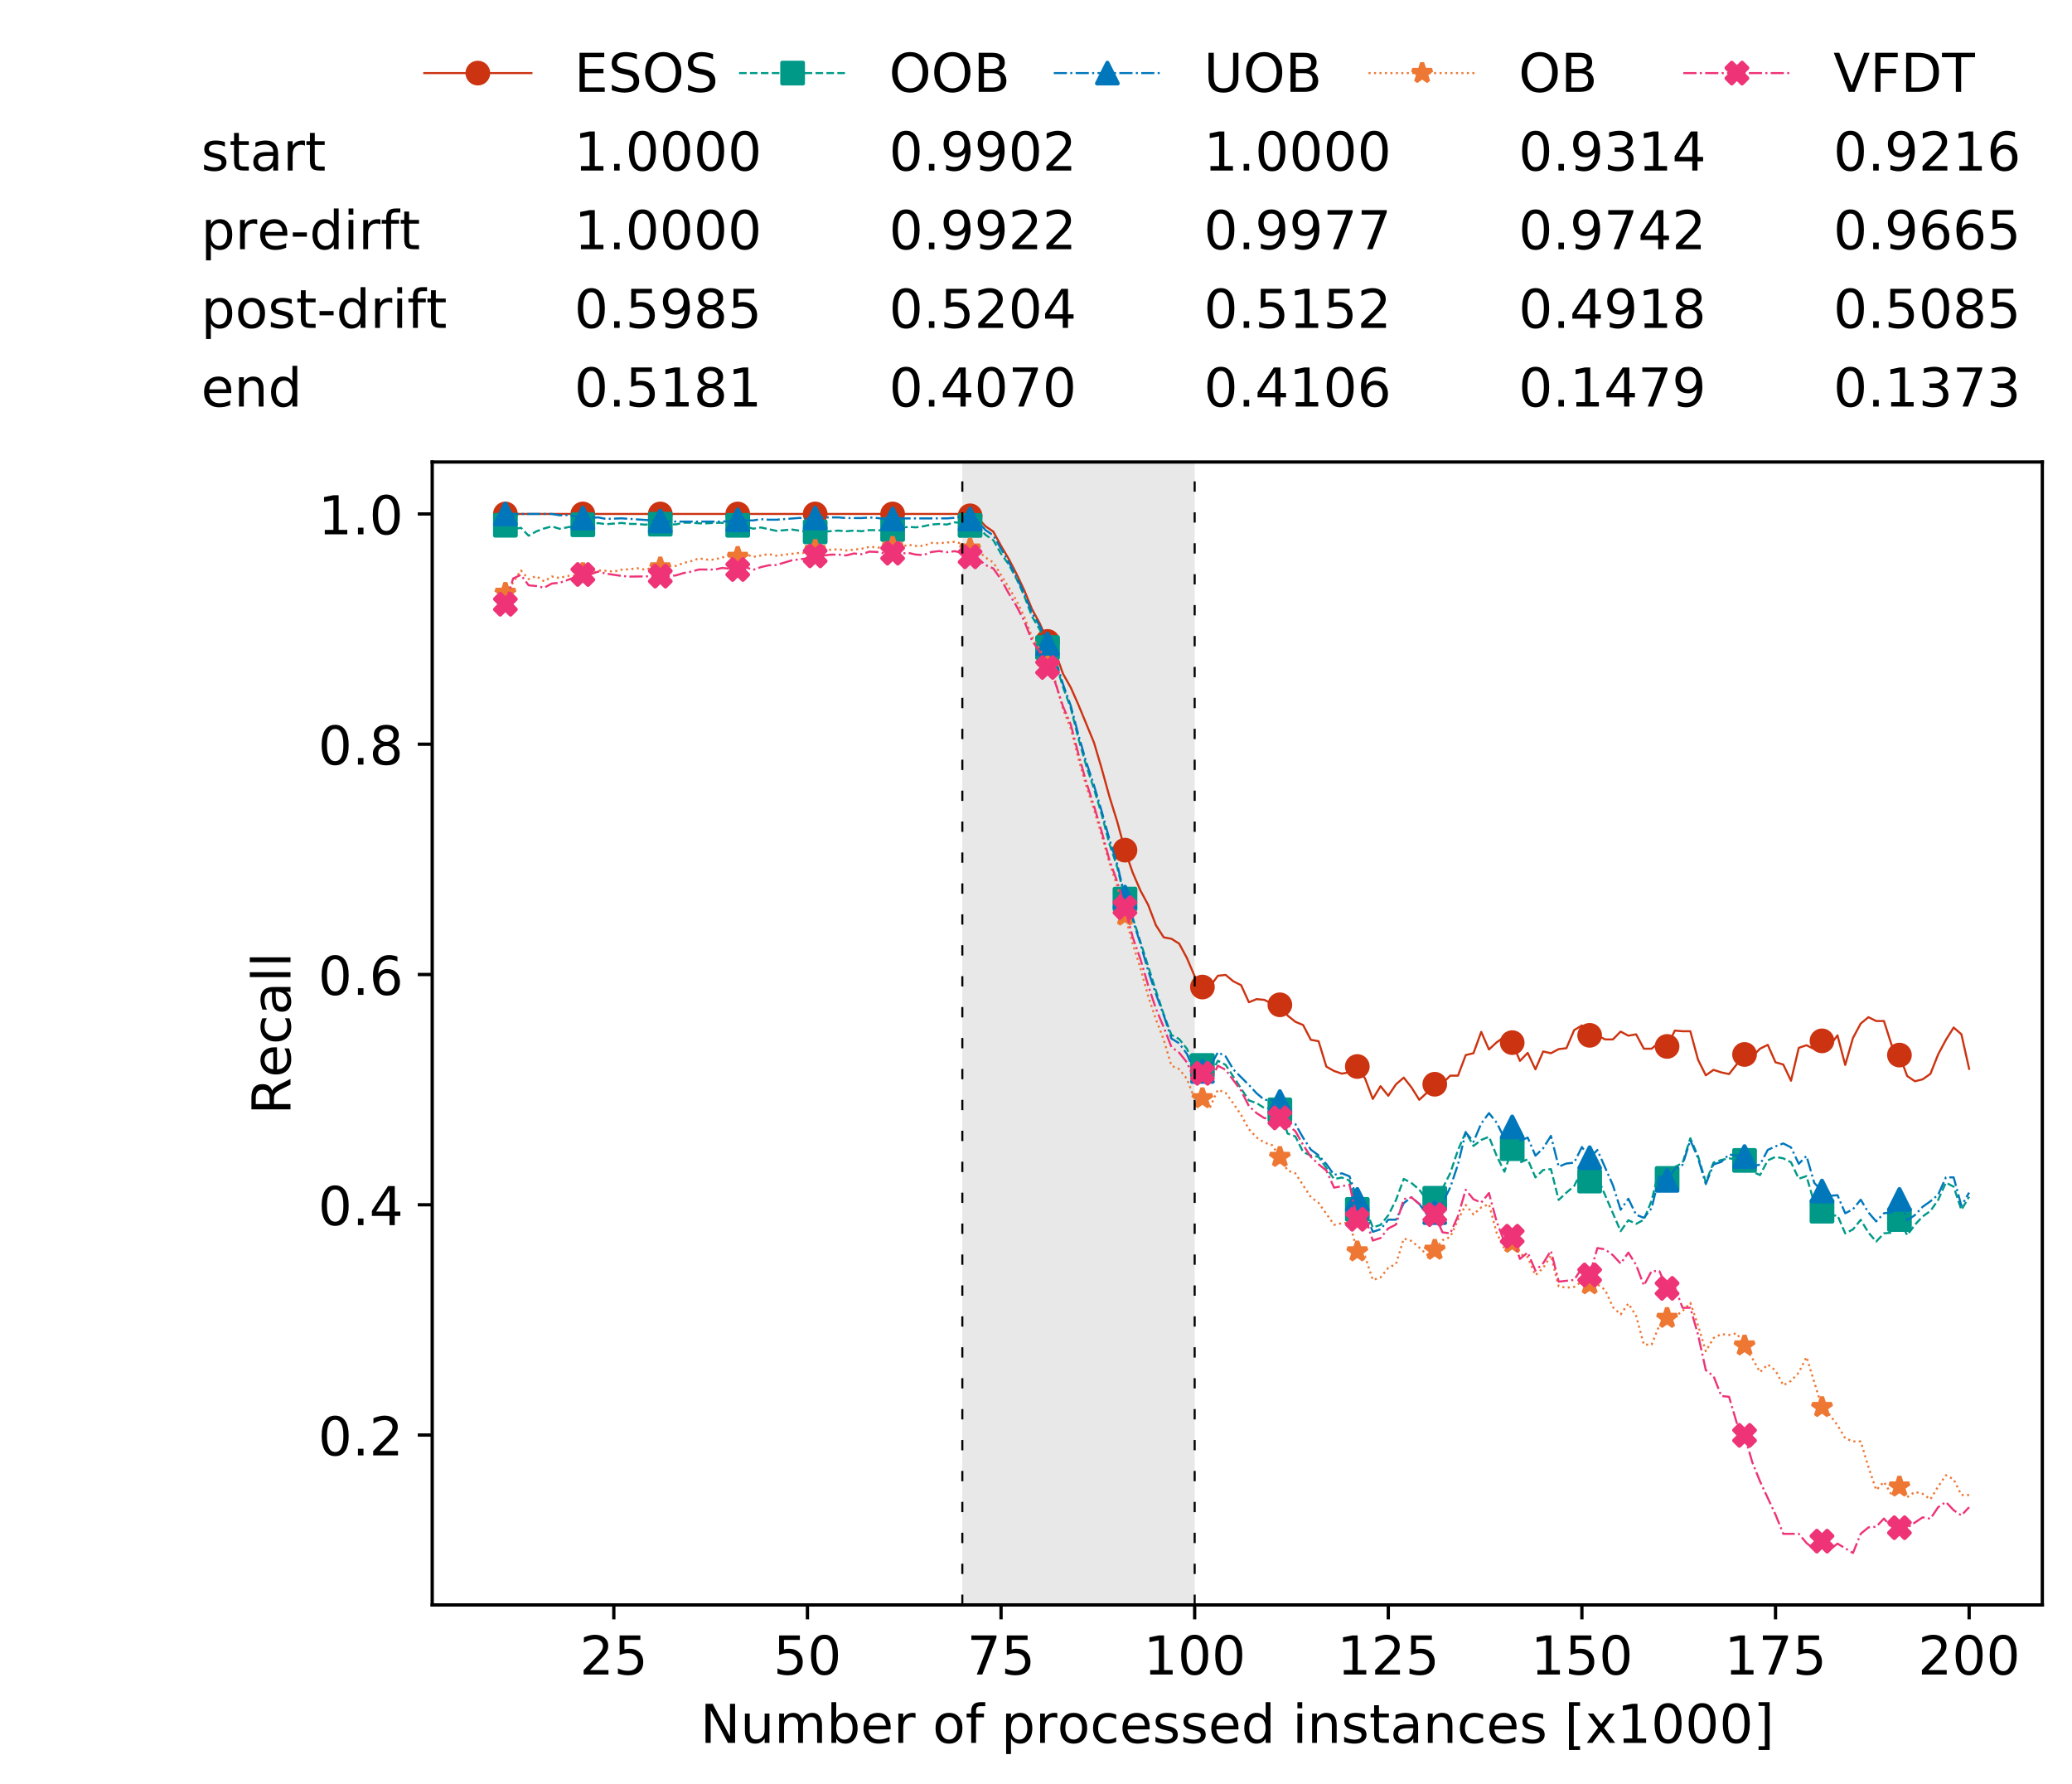 <?xml version="1.0" encoding="utf-8" standalone="no"?>
<!DOCTYPE svg PUBLIC "-//W3C//DTD SVG 1.1//EN"
  "http://www.w3.org/Graphics/SVG/1.1/DTD/svg11.dtd">
<!-- Created with matplotlib (https://matplotlib.org/) -->
<svg height="432.615pt" version="1.1" viewBox="0 0 502.65 432.615" width="502.65pt" xmlns="http://www.w3.org/2000/svg" xmlns:xlink="http://www.w3.org/1999/xlink">
 <defs>
  <style type="text/css">
*{stroke-linecap:butt;stroke-linejoin:round;white-space:pre;}
  </style>
 </defs>
 <g id="figure_1">
  <g id="patch_1">
   <path d="M 0 432.615 
L 502.65 432.615 
L 502.65 0 
L 0 0 
z
" style="fill:#ffffff;"/>
  </g>
  <g id="axes_1">
   <g id="patch_2">
    <path d="M 104.85 389.252 
L 495.45 389.252 
L 495.45 112.052 
L 104.85 112.052 
z
" style="fill:#ffffff;"/>
   </g>
   <g id="patch_3">
    <path clip-path="url(#pf25b0b32ba)" d="M 289.817 389.252 
L 289.817 112.052 
L 233.453 112.052 
L 233.453 389.252 
z
" style="fill:#d3d3d3;opacity:0.5;"/>
   </g>
   <g id="matplotlib.axis_1">
    <g id="xtick_1">
     <g id="line2d_1">
      <defs>
       <path d="M 0 0 
L 0 3.5 
" id="m8f677142cf" style="stroke:#000000;stroke-width:0.8;"/>
      </defs>
      <g>
       <use style="stroke:#000000;stroke-width:0.8;" x="148.908" xlink:href="#m8f677142cf" y="389.252"/>
      </g>
     </g>
     <g id="text_1">
      <!-- 25 -->
      <defs>
       <path d="M 19.188 8.297 
L 53.609 8.297 
L 53.609 0 
L 7.328 0 
L 7.328 8.297 
Q 12.938 14.109 22.625 23.891 
Q 32.328 33.688 34.812 36.531 
Q 39.547 41.844 41.422 45.531 
Q 43.312 49.219 43.312 52.781 
Q 43.312 58.594 39.234 62.25 
Q 35.156 65.922 28.609 65.922 
Q 23.969 65.922 18.812 64.312 
Q 13.672 62.703 7.812 59.422 
L 7.812 69.391 
Q 13.766 71.781 18.938 73 
Q 24.125 74.219 28.422 74.219 
Q 39.75 74.219 46.484 68.547 
Q 53.219 62.891 53.219 53.422 
Q 53.219 48.922 51.531 44.891 
Q 49.859 40.875 45.406 35.406 
Q 44.188 33.984 37.641 27.219 
Q 31.109 20.453 19.188 8.297 
z
" id="DejaVuSans-50"/>
       <path d="M 10.797 72.906 
L 49.516 72.906 
L 49.516 64.594 
L 19.828 64.594 
L 19.828 46.734 
Q 21.969 47.469 24.109 47.828 
Q 26.266 48.188 28.422 48.188 
Q 40.625 48.188 47.75 41.5 
Q 54.891 34.812 54.891 23.391 
Q 54.891 11.625 47.562 5.094 
Q 40.234 -1.422 26.906 -1.422 
Q 22.312 -1.422 17.547 -0.641 
Q 12.797 0.141 7.719 1.703 
L 7.719 11.625 
Q 12.109 9.234 16.797 8.062 
Q 21.484 6.891 26.703 6.891 
Q 35.156 6.891 40.078 11.328 
Q 45.016 15.766 45.016 23.391 
Q 45.016 31 40.078 35.438 
Q 35.156 39.891 26.703 39.891 
Q 22.75 39.891 18.812 39.016 
Q 14.891 38.141 10.797 36.281 
z
" id="DejaVuSans-53"/>
      </defs>
      <g transform="translate(140.636 406.13)scale(0.13 -0.13)">
       <use xlink:href="#DejaVuSans-50"/>
       <use x="63.623" xlink:href="#DejaVuSans-53"/>
      </g>
     </g>
    </g>
    <g id="xtick_2">
     <g id="line2d_2">
      <g>
       <use style="stroke:#000000;stroke-width:0.8;" x="195.877" xlink:href="#m8f677142cf" y="389.252"/>
      </g>
     </g>
     <g id="text_2">
      <!-- 50 -->
      <defs>
       <path d="M 31.781 66.406 
Q 24.172 66.406 20.328 58.906 
Q 16.5 51.422 16.5 36.375 
Q 16.5 21.391 20.328 13.891 
Q 24.172 6.391 31.781 6.391 
Q 39.453 6.391 43.281 13.891 
Q 47.125 21.391 47.125 36.375 
Q 47.125 51.422 43.281 58.906 
Q 39.453 66.406 31.781 66.406 
z
M 31.781 74.219 
Q 44.047 74.219 50.516 64.516 
Q 56.984 54.828 56.984 36.375 
Q 56.984 17.969 50.516 8.266 
Q 44.047 -1.422 31.781 -1.422 
Q 19.531 -1.422 13.062 8.266 
Q 6.594 17.969 6.594 36.375 
Q 6.594 54.828 13.062 64.516 
Q 19.531 74.219 31.781 74.219 
z
" id="DejaVuSans-48"/>
      </defs>
      <g transform="translate(187.606 406.13)scale(0.13 -0.13)">
       <use xlink:href="#DejaVuSans-53"/>
       <use x="63.623" xlink:href="#DejaVuSans-48"/>
      </g>
     </g>
    </g>
    <g id="xtick_3">
     <g id="line2d_3">
      <g>
       <use style="stroke:#000000;stroke-width:0.8;" x="242.847" xlink:href="#m8f677142cf" y="389.252"/>
      </g>
     </g>
     <g id="text_3">
      <!-- 75 -->
      <defs>
       <path d="M 8.203 72.906 
L 55.078 72.906 
L 55.078 68.703 
L 28.609 0 
L 18.312 0 
L 43.219 64.594 
L 8.203 64.594 
z
" id="DejaVuSans-55"/>
      </defs>
      <g transform="translate(234.576 406.13)scale(0.13 -0.13)">
       <use xlink:href="#DejaVuSans-55"/>
       <use x="63.623" xlink:href="#DejaVuSans-53"/>
      </g>
     </g>
    </g>
    <g id="xtick_4">
     <g id="line2d_4">
      <g>
       <use style="stroke:#000000;stroke-width:0.8;" x="289.817" xlink:href="#m8f677142cf" y="389.252"/>
      </g>
     </g>
     <g id="text_4">
      <!-- 100 -->
      <defs>
       <path d="M 12.406 8.297 
L 28.516 8.297 
L 28.516 63.922 
L 10.984 60.406 
L 10.984 69.391 
L 28.422 72.906 
L 38.281 72.906 
L 38.281 8.297 
L 54.391 8.297 
L 54.391 0 
L 12.406 0 
z
" id="DejaVuSans-49"/>
      </defs>
      <g transform="translate(277.41 406.13)scale(0.13 -0.13)">
       <use xlink:href="#DejaVuSans-49"/>
       <use x="63.623" xlink:href="#DejaVuSans-48"/>
       <use x="127.246" xlink:href="#DejaVuSans-48"/>
      </g>
     </g>
    </g>
    <g id="xtick_5">
     <g id="line2d_5">
      <g>
       <use style="stroke:#000000;stroke-width:0.8;" x="336.786" xlink:href="#m8f677142cf" y="389.252"/>
      </g>
     </g>
     <g id="text_5">
      <!-- 125 -->
      <g transform="translate(324.379 406.13)scale(0.13 -0.13)">
       <use xlink:href="#DejaVuSans-49"/>
       <use x="63.623" xlink:href="#DejaVuSans-50"/>
       <use x="127.246" xlink:href="#DejaVuSans-53"/>
      </g>
     </g>
    </g>
    <g id="xtick_6">
     <g id="line2d_6">
      <g>
       <use style="stroke:#000000;stroke-width:0.8;" x="383.756" xlink:href="#m8f677142cf" y="389.252"/>
      </g>
     </g>
     <g id="text_6">
      <!-- 150 -->
      <g transform="translate(371.349 406.13)scale(0.13 -0.13)">
       <use xlink:href="#DejaVuSans-49"/>
       <use x="63.623" xlink:href="#DejaVuSans-53"/>
       <use x="127.246" xlink:href="#DejaVuSans-48"/>
      </g>
     </g>
    </g>
    <g id="xtick_7">
     <g id="line2d_7">
      <g>
       <use style="stroke:#000000;stroke-width:0.8;" x="430.726" xlink:href="#m8f677142cf" y="389.252"/>
      </g>
     </g>
     <g id="text_7">
      <!-- 175 -->
      <g transform="translate(418.319 406.13)scale(0.13 -0.13)">
       <use xlink:href="#DejaVuSans-49"/>
       <use x="63.623" xlink:href="#DejaVuSans-55"/>
       <use x="127.246" xlink:href="#DejaVuSans-53"/>
      </g>
     </g>
    </g>
    <g id="xtick_8">
     <g id="line2d_8">
      <g>
       <use style="stroke:#000000;stroke-width:0.8;" x="477.695" xlink:href="#m8f677142cf" y="389.252"/>
      </g>
     </g>
     <g id="text_8">
      <!-- 200 -->
      <g transform="translate(465.289 406.13)scale(0.13 -0.13)">
       <use xlink:href="#DejaVuSans-50"/>
       <use x="63.623" xlink:href="#DejaVuSans-48"/>
       <use x="127.246" xlink:href="#DejaVuSans-48"/>
      </g>
     </g>
    </g>
    <g id="text_9">
     <!-- Number of processed instances [x1000] -->
     <defs>
      <path d="M 9.812 72.906 
L 23.094 72.906 
L 55.422 11.922 
L 55.422 72.906 
L 64.984 72.906 
L 64.984 0 
L 51.703 0 
L 19.391 60.984 
L 19.391 0 
L 9.812 0 
z
" id="DejaVuSans-78"/>
      <path d="M 8.5 21.578 
L 8.5 54.688 
L 17.484 54.688 
L 17.484 21.922 
Q 17.484 14.156 20.5 10.266 
Q 23.531 6.391 29.594 6.391 
Q 36.859 6.391 41.078 11.031 
Q 45.312 15.672 45.312 23.688 
L 45.312 54.688 
L 54.297 54.688 
L 54.297 0 
L 45.312 0 
L 45.312 8.406 
Q 42.047 3.422 37.719 1 
Q 33.406 -1.422 27.688 -1.422 
Q 18.266 -1.422 13.375 4.438 
Q 8.5 10.297 8.5 21.578 
z
M 31.109 56 
z
" id="DejaVuSans-117"/>
      <path d="M 52 44.188 
Q 55.375 50.25 60.062 53.125 
Q 64.75 56 71.094 56 
Q 79.641 56 84.281 50.016 
Q 88.922 44.047 88.922 33.016 
L 88.922 0 
L 79.891 0 
L 79.891 32.719 
Q 79.891 40.578 77.094 44.375 
Q 74.312 48.188 68.609 48.188 
Q 61.625 48.188 57.562 43.547 
Q 53.516 38.922 53.516 30.906 
L 53.516 0 
L 44.484 0 
L 44.484 32.719 
Q 44.484 40.625 41.703 44.406 
Q 38.922 48.188 33.109 48.188 
Q 26.219 48.188 22.156 43.531 
Q 18.109 38.875 18.109 30.906 
L 18.109 0 
L 9.078 0 
L 9.078 54.688 
L 18.109 54.688 
L 18.109 46.188 
Q 21.188 51.219 25.484 53.609 
Q 29.781 56 35.688 56 
Q 41.656 56 45.828 52.969 
Q 50 49.953 52 44.188 
z
" id="DejaVuSans-109"/>
      <path d="M 48.688 27.297 
Q 48.688 37.203 44.609 42.844 
Q 40.531 48.484 33.406 48.484 
Q 26.266 48.484 22.188 42.844 
Q 18.109 37.203 18.109 27.297 
Q 18.109 17.391 22.188 11.75 
Q 26.266 6.109 33.406 6.109 
Q 40.531 6.109 44.609 11.75 
Q 48.688 17.391 48.688 27.297 
z
M 18.109 46.391 
Q 20.953 51.266 25.266 53.625 
Q 29.594 56 35.594 56 
Q 45.562 56 51.781 48.094 
Q 58.016 40.188 58.016 27.297 
Q 58.016 14.406 51.781 6.484 
Q 45.562 -1.422 35.594 -1.422 
Q 29.594 -1.422 25.266 0.953 
Q 20.953 3.328 18.109 8.203 
L 18.109 0 
L 9.078 0 
L 9.078 75.984 
L 18.109 75.984 
z
" id="DejaVuSans-98"/>
      <path d="M 56.203 29.594 
L 56.203 25.203 
L 14.891 25.203 
Q 15.484 15.922 20.484 11.062 
Q 25.484 6.203 34.422 6.203 
Q 39.594 6.203 44.453 7.469 
Q 49.312 8.734 54.109 11.281 
L 54.109 2.781 
Q 49.266 0.734 44.188 -0.344 
Q 39.109 -1.422 33.891 -1.422 
Q 20.797 -1.422 13.156 6.188 
Q 5.516 13.812 5.516 26.812 
Q 5.516 40.234 12.766 48.109 
Q 20.016 56 32.328 56 
Q 43.359 56 49.781 48.891 
Q 56.203 41.797 56.203 29.594 
z
M 47.219 32.234 
Q 47.125 39.594 43.094 43.984 
Q 39.062 48.391 32.422 48.391 
Q 24.906 48.391 20.391 44.141 
Q 15.875 39.891 15.188 32.172 
z
" id="DejaVuSans-101"/>
      <path d="M 41.109 46.297 
Q 39.594 47.172 37.812 47.578 
Q 36.031 48 33.891 48 
Q 26.266 48 22.188 43.047 
Q 18.109 38.094 18.109 28.812 
L 18.109 0 
L 9.078 0 
L 9.078 54.688 
L 18.109 54.688 
L 18.109 46.188 
Q 20.953 51.172 25.484 53.578 
Q 30.031 56 36.531 56 
Q 37.453 56 38.578 55.875 
Q 39.703 55.766 41.062 55.516 
z
" id="DejaVuSans-114"/>
      <path id="DejaVuSans-32"/>
      <path d="M 30.609 48.391 
Q 23.391 48.391 19.188 42.75 
Q 14.984 37.109 14.984 27.297 
Q 14.984 17.484 19.156 11.844 
Q 23.344 6.203 30.609 6.203 
Q 37.797 6.203 41.984 11.859 
Q 46.188 17.531 46.188 27.297 
Q 46.188 37.016 41.984 42.703 
Q 37.797 48.391 30.609 48.391 
z
M 30.609 56 
Q 42.328 56 49.016 48.375 
Q 55.719 40.766 55.719 27.297 
Q 55.719 13.875 49.016 6.219 
Q 42.328 -1.422 30.609 -1.422 
Q 18.844 -1.422 12.172 6.219 
Q 5.516 13.875 5.516 27.297 
Q 5.516 40.766 12.172 48.375 
Q 18.844 56 30.609 56 
z
" id="DejaVuSans-111"/>
      <path d="M 37.109 75.984 
L 37.109 68.5 
L 28.516 68.5 
Q 23.688 68.5 21.797 66.547 
Q 19.922 64.594 19.922 59.516 
L 19.922 54.688 
L 34.719 54.688 
L 34.719 47.703 
L 19.922 47.703 
L 19.922 0 
L 10.891 0 
L 10.891 47.703 
L 2.297 47.703 
L 2.297 54.688 
L 10.891 54.688 
L 10.891 58.5 
Q 10.891 67.625 15.141 71.797 
Q 19.391 75.984 28.609 75.984 
z
" id="DejaVuSans-102"/>
      <path d="M 18.109 8.203 
L 18.109 -20.797 
L 9.078 -20.797 
L 9.078 54.688 
L 18.109 54.688 
L 18.109 46.391 
Q 20.953 51.266 25.266 53.625 
Q 29.594 56 35.594 56 
Q 45.562 56 51.781 48.094 
Q 58.016 40.188 58.016 27.297 
Q 58.016 14.406 51.781 6.484 
Q 45.562 -1.422 35.594 -1.422 
Q 29.594 -1.422 25.266 0.953 
Q 20.953 3.328 18.109 8.203 
z
M 48.688 27.297 
Q 48.688 37.203 44.609 42.844 
Q 40.531 48.484 33.406 48.484 
Q 26.266 48.484 22.188 42.844 
Q 18.109 37.203 18.109 27.297 
Q 18.109 17.391 22.188 11.75 
Q 26.266 6.109 33.406 6.109 
Q 40.531 6.109 44.609 11.75 
Q 48.688 17.391 48.688 27.297 
z
" id="DejaVuSans-112"/>
      <path d="M 48.781 52.594 
L 48.781 44.188 
Q 44.969 46.297 41.141 47.344 
Q 37.312 48.391 33.406 48.391 
Q 24.656 48.391 19.812 42.844 
Q 14.984 37.312 14.984 27.297 
Q 14.984 17.281 19.812 11.734 
Q 24.656 6.203 33.406 6.203 
Q 37.312 6.203 41.141 7.25 
Q 44.969 8.297 48.781 10.406 
L 48.781 2.094 
Q 45.016 0.344 40.984 -0.531 
Q 36.969 -1.422 32.422 -1.422 
Q 20.062 -1.422 12.781 6.344 
Q 5.516 14.109 5.516 27.297 
Q 5.516 40.672 12.859 48.328 
Q 20.219 56 33.016 56 
Q 37.156 56 41.109 55.141 
Q 45.062 54.297 48.781 52.594 
z
" id="DejaVuSans-99"/>
      <path d="M 44.281 53.078 
L 44.281 44.578 
Q 40.484 46.531 36.375 47.5 
Q 32.281 48.484 27.875 48.484 
Q 21.188 48.484 17.844 46.438 
Q 14.5 44.391 14.5 40.281 
Q 14.5 37.156 16.891 35.375 
Q 19.281 33.594 26.516 31.984 
L 29.594 31.297 
Q 39.156 29.25 43.188 25.516 
Q 47.219 21.781 47.219 15.094 
Q 47.219 7.469 41.188 3.016 
Q 35.156 -1.422 24.609 -1.422 
Q 20.219 -1.422 15.453 -0.562 
Q 10.688 0.297 5.422 2 
L 5.422 11.281 
Q 10.406 8.688 15.234 7.391 
Q 20.062 6.109 24.812 6.109 
Q 31.156 6.109 34.562 8.281 
Q 37.984 10.453 37.984 14.406 
Q 37.984 18.062 35.516 20.016 
Q 33.062 21.969 24.703 23.781 
L 21.578 24.516 
Q 13.234 26.266 9.516 29.906 
Q 5.812 33.547 5.812 39.891 
Q 5.812 47.609 11.281 51.797 
Q 16.75 56 26.812 56 
Q 31.781 56 36.172 55.266 
Q 40.578 54.547 44.281 53.078 
z
" id="DejaVuSans-115"/>
      <path d="M 45.406 46.391 
L 45.406 75.984 
L 54.391 75.984 
L 54.391 0 
L 45.406 0 
L 45.406 8.203 
Q 42.578 3.328 38.25 0.953 
Q 33.938 -1.422 27.875 -1.422 
Q 17.969 -1.422 11.734 6.484 
Q 5.516 14.406 5.516 27.297 
Q 5.516 40.188 11.734 48.094 
Q 17.969 56 27.875 56 
Q 33.938 56 38.25 53.625 
Q 42.578 51.266 45.406 46.391 
z
M 14.797 27.297 
Q 14.797 17.391 18.875 11.75 
Q 22.953 6.109 30.078 6.109 
Q 37.203 6.109 41.297 11.75 
Q 45.406 17.391 45.406 27.297 
Q 45.406 37.203 41.297 42.844 
Q 37.203 48.484 30.078 48.484 
Q 22.953 48.484 18.875 42.844 
Q 14.797 37.203 14.797 27.297 
z
" id="DejaVuSans-100"/>
      <path d="M 9.422 54.688 
L 18.406 54.688 
L 18.406 0 
L 9.422 0 
z
M 9.422 75.984 
L 18.406 75.984 
L 18.406 64.594 
L 9.422 64.594 
z
" id="DejaVuSans-105"/>
      <path d="M 54.891 33.016 
L 54.891 0 
L 45.906 0 
L 45.906 32.719 
Q 45.906 40.484 42.875 44.328 
Q 39.844 48.188 33.797 48.188 
Q 26.516 48.188 22.312 43.547 
Q 18.109 38.922 18.109 30.906 
L 18.109 0 
L 9.078 0 
L 9.078 54.688 
L 18.109 54.688 
L 18.109 46.188 
Q 21.344 51.125 25.703 53.562 
Q 30.078 56 35.797 56 
Q 45.219 56 50.047 50.172 
Q 54.891 44.344 54.891 33.016 
z
" id="DejaVuSans-110"/>
      <path d="M 18.312 70.219 
L 18.312 54.688 
L 36.812 54.688 
L 36.812 47.703 
L 18.312 47.703 
L 18.312 18.016 
Q 18.312 11.328 20.141 9.422 
Q 21.969 7.516 27.594 7.516 
L 36.812 7.516 
L 36.812 0 
L 27.594 0 
Q 17.188 0 13.234 3.875 
Q 9.281 7.766 9.281 18.016 
L 9.281 47.703 
L 2.688 47.703 
L 2.688 54.688 
L 9.281 54.688 
L 9.281 70.219 
z
" id="DejaVuSans-116"/>
      <path d="M 34.281 27.484 
Q 23.391 27.484 19.188 25 
Q 14.984 22.516 14.984 16.5 
Q 14.984 11.719 18.141 8.906 
Q 21.297 6.109 26.703 6.109 
Q 34.188 6.109 38.703 11.406 
Q 43.219 16.703 43.219 25.484 
L 43.219 27.484 
z
M 52.203 31.203 
L 52.203 0 
L 43.219 0 
L 43.219 8.297 
Q 40.141 3.328 35.547 0.953 
Q 30.953 -1.422 24.312 -1.422 
Q 15.922 -1.422 10.953 3.297 
Q 6 8.016 6 15.922 
Q 6 25.141 12.172 29.828 
Q 18.359 34.516 30.609 34.516 
L 43.219 34.516 
L 43.219 35.406 
Q 43.219 41.609 39.141 45 
Q 35.062 48.391 27.688 48.391 
Q 23 48.391 18.547 47.266 
Q 14.109 46.141 10.016 43.891 
L 10.016 52.203 
Q 14.938 54.109 19.578 55.047 
Q 24.219 56 28.609 56 
Q 40.484 56 46.344 49.844 
Q 52.203 43.703 52.203 31.203 
z
" id="DejaVuSans-97"/>
      <path d="M 8.594 75.984 
L 29.297 75.984 
L 29.297 69 
L 17.578 69 
L 17.578 -6.203 
L 29.297 -6.203 
L 29.297 -13.188 
L 8.594 -13.188 
z
" id="DejaVuSans-91"/>
      <path d="M 54.891 54.688 
L 35.109 28.078 
L 55.906 0 
L 45.312 0 
L 29.391 21.484 
L 13.484 0 
L 2.875 0 
L 24.125 28.609 
L 4.688 54.688 
L 15.281 54.688 
L 29.781 35.203 
L 44.281 54.688 
z
" id="DejaVuSans-120"/>
      <path d="M 30.422 75.984 
L 30.422 -13.188 
L 9.719 -13.188 
L 9.719 -6.203 
L 21.391 -6.203 
L 21.391 69 
L 9.719 69 
L 9.719 75.984 
z
" id="DejaVuSans-93"/>
     </defs>
     <g transform="translate(169.881 422.711)scale(0.13 -0.13)">
      <use xlink:href="#DejaVuSans-78"/>
      <use x="74.805" xlink:href="#DejaVuSans-117"/>
      <use x="138.184" xlink:href="#DejaVuSans-109"/>
      <use x="235.596" xlink:href="#DejaVuSans-98"/>
      <use x="299.072" xlink:href="#DejaVuSans-101"/>
      <use x="360.596" xlink:href="#DejaVuSans-114"/>
      <use x="401.709" xlink:href="#DejaVuSans-32"/>
      <use x="433.496" xlink:href="#DejaVuSans-111"/>
      <use x="494.678" xlink:href="#DejaVuSans-102"/>
      <use x="529.883" xlink:href="#DejaVuSans-32"/>
      <use x="561.67" xlink:href="#DejaVuSans-112"/>
      <use x="625.146" xlink:href="#DejaVuSans-114"/>
      <use x="666.229" xlink:href="#DejaVuSans-111"/>
      <use x="727.41" xlink:href="#DejaVuSans-99"/>
      <use x="782.391" xlink:href="#DejaVuSans-101"/>
      <use x="843.914" xlink:href="#DejaVuSans-115"/>
      <use x="896.014" xlink:href="#DejaVuSans-115"/>
      <use x="948.113" xlink:href="#DejaVuSans-101"/>
      <use x="1009.637" xlink:href="#DejaVuSans-100"/>
      <use x="1073.113" xlink:href="#DejaVuSans-32"/>
      <use x="1104.9" xlink:href="#DejaVuSans-105"/>
      <use x="1132.684" xlink:href="#DejaVuSans-110"/>
      <use x="1196.062" xlink:href="#DejaVuSans-115"/>
      <use x="1248.162" xlink:href="#DejaVuSans-116"/>
      <use x="1287.371" xlink:href="#DejaVuSans-97"/>
      <use x="1348.65" xlink:href="#DejaVuSans-110"/>
      <use x="1412.029" xlink:href="#DejaVuSans-99"/>
      <use x="1467.01" xlink:href="#DejaVuSans-101"/>
      <use x="1528.533" xlink:href="#DejaVuSans-115"/>
      <use x="1580.633" xlink:href="#DejaVuSans-32"/>
      <use x="1612.42" xlink:href="#DejaVuSans-91"/>
      <use x="1651.434" xlink:href="#DejaVuSans-120"/>
      <use x="1710.613" xlink:href="#DejaVuSans-49"/>
      <use x="1774.236" xlink:href="#DejaVuSans-48"/>
      <use x="1837.859" xlink:href="#DejaVuSans-48"/>
      <use x="1901.482" xlink:href="#DejaVuSans-48"/>
      <use x="1965.105" xlink:href="#DejaVuSans-93"/>
     </g>
    </g>
   </g>
   <g id="matplotlib.axis_2">
    <g id="ytick_1">
     <g id="line2d_9">
      <defs>
       <path d="M 0 0 
L -3.5 0 
" id="m563f0a20f2" style="stroke:#000000;stroke-width:0.8;"/>
      </defs>
      <g>
       <use style="stroke:#000000;stroke-width:0.8;" x="104.85" xlink:href="#m563f0a20f2" y="348.046"/>
      </g>
     </g>
     <g id="text_10">
      <!-- 0.2 -->
      <defs>
       <path d="M 10.688 12.406 
L 21 12.406 
L 21 0 
L 10.688 0 
z
" id="DejaVuSans-46"/>
      </defs>
      <g transform="translate(77.176 352.985)scale(0.13 -0.13)">
       <use xlink:href="#DejaVuSans-48"/>
       <use x="63.623" xlink:href="#DejaVuSans-46"/>
       <use x="95.41" xlink:href="#DejaVuSans-50"/>
      </g>
     </g>
    </g>
    <g id="ytick_2">
     <g id="line2d_10">
      <g>
       <use style="stroke:#000000;stroke-width:0.8;" x="104.85" xlink:href="#m563f0a20f2" y="292.198"/>
      </g>
     </g>
     <g id="text_11">
      <!-- 0.4 -->
      <defs>
       <path d="M 37.797 64.312 
L 12.891 25.391 
L 37.797 25.391 
z
M 35.203 72.906 
L 47.609 72.906 
L 47.609 25.391 
L 58.016 25.391 
L 58.016 17.188 
L 47.609 17.188 
L 47.609 0 
L 37.797 0 
L 37.797 17.188 
L 4.891 17.188 
L 4.891 26.703 
z
" id="DejaVuSans-52"/>
      </defs>
      <g transform="translate(77.176 297.137)scale(0.13 -0.13)">
       <use xlink:href="#DejaVuSans-48"/>
       <use x="63.623" xlink:href="#DejaVuSans-46"/>
       <use x="95.41" xlink:href="#DejaVuSans-52"/>
      </g>
     </g>
    </g>
    <g id="ytick_3">
     <g id="line2d_11">
      <g>
       <use style="stroke:#000000;stroke-width:0.8;" x="104.85" xlink:href="#m563f0a20f2" y="236.349"/>
      </g>
     </g>
     <g id="text_12">
      <!-- 0.6 -->
      <defs>
       <path d="M 33.016 40.375 
Q 26.375 40.375 22.484 35.828 
Q 18.609 31.297 18.609 23.391 
Q 18.609 15.531 22.484 10.953 
Q 26.375 6.391 33.016 6.391 
Q 39.656 6.391 43.531 10.953 
Q 47.406 15.531 47.406 23.391 
Q 47.406 31.297 43.531 35.828 
Q 39.656 40.375 33.016 40.375 
z
M 52.594 71.297 
L 52.594 62.312 
Q 48.875 64.062 45.094 64.984 
Q 41.312 65.922 37.594 65.922 
Q 27.828 65.922 22.672 59.328 
Q 17.531 52.734 16.797 39.406 
Q 19.672 43.656 24.016 45.922 
Q 28.375 48.188 33.594 48.188 
Q 44.578 48.188 50.953 41.516 
Q 57.328 34.859 57.328 23.391 
Q 57.328 12.156 50.688 5.359 
Q 44.047 -1.422 33.016 -1.422 
Q 20.359 -1.422 13.672 8.266 
Q 6.984 17.969 6.984 36.375 
Q 6.984 53.656 15.188 63.938 
Q 23.391 74.219 37.203 74.219 
Q 40.922 74.219 44.703 73.484 
Q 48.484 72.75 52.594 71.297 
z
" id="DejaVuSans-54"/>
      </defs>
      <g transform="translate(77.176 241.288)scale(0.13 -0.13)">
       <use xlink:href="#DejaVuSans-48"/>
       <use x="63.623" xlink:href="#DejaVuSans-46"/>
       <use x="95.41" xlink:href="#DejaVuSans-54"/>
      </g>
     </g>
    </g>
    <g id="ytick_4">
     <g id="line2d_12">
      <g>
       <use style="stroke:#000000;stroke-width:0.8;" x="104.85" xlink:href="#m563f0a20f2" y="180.5"/>
      </g>
     </g>
     <g id="text_13">
      <!-- 0.8 -->
      <defs>
       <path d="M 31.781 34.625 
Q 24.75 34.625 20.719 30.859 
Q 16.703 27.094 16.703 20.516 
Q 16.703 13.922 20.719 10.156 
Q 24.75 6.391 31.781 6.391 
Q 38.812 6.391 42.859 10.172 
Q 46.922 13.969 46.922 20.516 
Q 46.922 27.094 42.891 30.859 
Q 38.875 34.625 31.781 34.625 
z
M 21.922 38.812 
Q 15.578 40.375 12.031 44.719 
Q 8.5 49.078 8.5 55.328 
Q 8.5 64.062 14.719 69.141 
Q 20.953 74.219 31.781 74.219 
Q 42.672 74.219 48.875 69.141 
Q 55.078 64.062 55.078 55.328 
Q 55.078 49.078 51.531 44.719 
Q 48 40.375 41.703 38.812 
Q 48.828 37.156 52.797 32.312 
Q 56.781 27.484 56.781 20.516 
Q 56.781 9.906 50.312 4.234 
Q 43.844 -1.422 31.781 -1.422 
Q 19.734 -1.422 13.25 4.234 
Q 6.781 9.906 6.781 20.516 
Q 6.781 27.484 10.781 32.312 
Q 14.797 37.156 21.922 38.812 
z
M 18.312 54.391 
Q 18.312 48.734 21.844 45.562 
Q 25.391 42.391 31.781 42.391 
Q 38.141 42.391 41.719 45.562 
Q 45.312 48.734 45.312 54.391 
Q 45.312 60.062 41.719 63.234 
Q 38.141 66.406 31.781 66.406 
Q 25.391 66.406 21.844 63.234 
Q 18.312 60.062 18.312 54.391 
z
" id="DejaVuSans-56"/>
      </defs>
      <g transform="translate(77.176 185.439)scale(0.13 -0.13)">
       <use xlink:href="#DejaVuSans-48"/>
       <use x="63.623" xlink:href="#DejaVuSans-46"/>
       <use x="95.41" xlink:href="#DejaVuSans-56"/>
      </g>
     </g>
    </g>
    <g id="ytick_5">
     <g id="line2d_13">
      <g>
       <use style="stroke:#000000;stroke-width:0.8;" x="104.85" xlink:href="#m563f0a20f2" y="124.652"/>
      </g>
     </g>
     <g id="text_14">
      <!-- 1.0 -->
      <g transform="translate(77.176 129.591)scale(0.13 -0.13)">
       <use xlink:href="#DejaVuSans-49"/>
       <use x="63.623" xlink:href="#DejaVuSans-46"/>
       <use x="95.41" xlink:href="#DejaVuSans-48"/>
      </g>
     </g>
    </g>
    <g id="text_15">
     <!-- Recall -->
     <defs>
      <path d="M 44.391 34.188 
Q 47.562 33.109 50.562 29.594 
Q 53.562 26.078 56.594 19.922 
L 66.609 0 
L 56 0 
L 46.688 18.703 
Q 43.062 26.031 39.672 28.422 
Q 36.281 30.812 30.422 30.812 
L 19.672 30.812 
L 19.672 0 
L 9.812 0 
L 9.812 72.906 
L 32.078 72.906 
Q 44.578 72.906 50.734 67.672 
Q 56.891 62.453 56.891 51.906 
Q 56.891 45.016 53.688 40.469 
Q 50.484 35.938 44.391 34.188 
z
M 19.672 64.797 
L 19.672 38.922 
L 32.078 38.922 
Q 39.203 38.922 42.844 42.219 
Q 46.484 45.516 46.484 51.906 
Q 46.484 58.297 42.844 61.547 
Q 39.203 64.797 32.078 64.797 
z
" id="DejaVuSans-82"/>
      <path d="M 9.422 75.984 
L 18.406 75.984 
L 18.406 0 
L 9.422 0 
z
" id="DejaVuSans-108"/>
     </defs>
     <g transform="translate(70.472 270.333)rotate(-90)scale(0.13 -0.13)">
      <use xlink:href="#DejaVuSans-82"/>
      <use x="69.42" xlink:href="#DejaVuSans-101"/>
      <use x="130.943" xlink:href="#DejaVuSans-99"/>
      <use x="185.924" xlink:href="#DejaVuSans-97"/>
      <use x="247.203" xlink:href="#DejaVuSans-108"/>
      <use x="274.986" xlink:href="#DejaVuSans-108"/>
     </g>
    </g>
   </g>
   <g id="line2d_14"/>
   <g id="line2d_15"/>
   <g id="line2d_16"/>
   <g id="line2d_17"/>
   <g id="line2d_18"/>
   <g id="line2d_19">
    <path clip-path="url(#pf25b0b32ba)" d="M 122.605 124.652 
L 233.453 124.652 
L 237.211 125.624 
L 239.089 127.639 
L 240.968 128.938 
L 242.847 132.388 
L 244.726 135.579 
L 246.605 139.213 
L 248.483 143.175 
L 250.362 147.763 
L 252.241 151.205 
L 254.12 155.569 
L 255.998 158.128 
L 257.877 163.424 
L 259.756 166.737 
L 261.635 170.987 
L 265.392 180.097 
L 267.271 186.443 
L 269.15 193.245 
L 271.029 199.274 
L 272.908 206.193 
L 274.786 211.655 
L 276.665 215.986 
L 278.544 219.487 
L 280.423 224.415 
L 282.302 227.332 
L 284.18 227.687 
L 286.059 228.869 
L 287.938 232.364 
L 289.817 236.775 
L 291.695 239.393 
L 293.574 239.161 
L 295.453 236.657 
L 297.332 236.447 
L 299.211 238.015 
L 301.089 238.946 
L 302.968 243.082 
L 304.847 242.32 
L 306.726 242.499 
L 308.605 243.451 
L 310.483 243.698 
L 312.362 246.306 
L 314.241 247.814 
L 316.12 248.599 
L 317.998 252.189 
L 319.877 252.525 
L 321.756 258.69 
L 323.635 259.751 
L 325.514 260.394 
L 327.392 260.059 
L 329.271 258.663 
L 331.15 261.571 
L 333.029 266.536 
L 334.908 263.433 
L 336.786 265.76 
L 338.665 262.968 
L 340.544 261.357 
L 342.423 263.75 
L 344.302 266.742 
L 346.18 264.997 
L 348.059 262.966 
L 349.938 262.751 
L 351.817 260.881 
L 353.695 260.881 
L 355.574 255.895 
L 357.453 255.434 
L 359.332 250.267 
L 361.211 254.533 
L 363.089 252.788 
L 364.968 251.475 
L 366.847 252.871 
L 368.726 257.301 
L 370.605 255.362 
L 372.483 259.351 
L 374.362 255.015 
L 376.241 255.444 
L 378.12 254.447 
L 379.998 254.225 
L 381.877 249.837 
L 383.756 248.708 
L 385.635 251.101 
L 387.514 251.101 
L 389.392 252.099 
L 391.271 252.099 
L 393.15 250.195 
L 395.029 251.192 
L 396.908 250.86 
L 398.786 254.35 
L 400.665 254.35 
L 402.544 252.799 
L 404.423 253.796 
L 406.302 249.948 
L 408.18 250.114 
L 410.059 250.114 
L 411.938 257.046 
L 413.817 260.805 
L 415.695 259.475 
L 417.574 260.096 
L 419.453 260.495 
L 423.211 255.74 
L 425.089 256.248 
L 426.968 254.344 
L 428.847 253.413 
L 430.726 257.644 
L 432.605 258.181 
L 434.483 262.119 
L 436.362 254.141 
L 438.241 253.506 
L 440.12 254.437 
L 441.998 252.442 
L 443.877 253.606 
L 445.756 251.113 
L 447.635 258.293 
L 449.514 251.742 
L 451.392 248.251 
L 453.271 246.7 
L 455.15 247.631 
L 457.029 247.631 
L 458.908 253.501 
L 460.786 255.894 
L 462.665 260.972 
L 464.544 262.241 
L 466.423 261.776 
L 468.302 260.446 
L 470.18 255.72 
L 472.059 252.205 
L 473.938 249.213 
L 475.817 250.845 
L 477.695 259.223 
L 477.695 259.223 
" style="fill:none;stroke:#cc3311;stroke-linecap:square;stroke-width:0.5;"/>
    <defs>
     <path d="M 0 2.5 
C 0.663 2.5 1.299 2.237 1.768 1.768 
C 2.237 1.299 2.5 0.663 2.5 0 
C 2.5 -0.663 2.237 -1.299 1.768 -1.768 
C 1.299 -2.237 0.663 -2.5 0 -2.5 
C -0.663 -2.5 -1.299 -2.237 -1.768 -1.768 
C -2.237 -1.299 -2.5 -0.663 -2.5 0 
C -2.5 0.663 -2.237 1.299 -1.768 1.768 
C -1.299 2.237 -0.663 2.5 0 2.5 
z
" id="m06e281e416" style="stroke:#cc3311;"/>
    </defs>
    <g clip-path="url(#pf25b0b32ba)">
     <use style="fill:#cc3311;stroke:#cc3311;" x="122.605" xlink:href="#m06e281e416" y="124.652"/>
     <use style="fill:#cc3311;stroke:#cc3311;" x="141.392" xlink:href="#m06e281e416" y="124.652"/>
     <use style="fill:#cc3311;stroke:#cc3311;" x="160.18" xlink:href="#m06e281e416" y="124.652"/>
     <use style="fill:#cc3311;stroke:#cc3311;" x="178.968" xlink:href="#m06e281e416" y="124.652"/>
     <use style="fill:#cc3311;stroke:#cc3311;" x="197.756" xlink:href="#m06e281e416" y="124.652"/>
     <use style="fill:#cc3311;stroke:#cc3311;" x="216.544" xlink:href="#m06e281e416" y="124.652"/>
     <use style="fill:#cc3311;stroke:#cc3311;" x="235.332" xlink:href="#m06e281e416" y="125.102"/>
     <use style="fill:#cc3311;stroke:#cc3311;" x="254.12" xlink:href="#m06e281e416" y="155.569"/>
     <use style="fill:#cc3311;stroke:#cc3311;" x="272.908" xlink:href="#m06e281e416" y="206.193"/>
     <use style="fill:#cc3311;stroke:#cc3311;" x="291.695" xlink:href="#m06e281e416" y="239.393"/>
     <use style="fill:#cc3311;stroke:#cc3311;" x="310.483" xlink:href="#m06e281e416" y="243.698"/>
     <use style="fill:#cc3311;stroke:#cc3311;" x="329.271" xlink:href="#m06e281e416" y="258.663"/>
     <use style="fill:#cc3311;stroke:#cc3311;" x="348.059" xlink:href="#m06e281e416" y="262.966"/>
     <use style="fill:#cc3311;stroke:#cc3311;" x="366.847" xlink:href="#m06e281e416" y="252.871"/>
     <use style="fill:#cc3311;stroke:#cc3311;" x="385.635" xlink:href="#m06e281e416" y="251.101"/>
     <use style="fill:#cc3311;stroke:#cc3311;" x="404.423" xlink:href="#m06e281e416" y="253.796"/>
     <use style="fill:#cc3311;stroke:#cc3311;" x="423.211" xlink:href="#m06e281e416" y="255.74"/>
     <use style="fill:#cc3311;stroke:#cc3311;" x="441.998" xlink:href="#m06e281e416" y="252.442"/>
     <use style="fill:#cc3311;stroke:#cc3311;" x="460.786" xlink:href="#m06e281e416" y="255.894"/>
    </g>
   </g>
   <g id="line2d_20"/>
   <g id="line2d_21"/>
   <g id="line2d_22"/>
   <g id="line2d_23"/>
   <g id="line2d_24">
    <path clip-path="url(#pf25b0b32ba)" d="M 122.605 127.389 
L 124.483 128.367 
L 126.362 127.999 
L 128.241 129.927 
L 130.12 128.872 
L 131.998 128.168 
L 133.877 127.666 
L 135.756 128.259 
L 139.514 127.537 
L 143.271 127.057 
L 145.15 126.872 
L 147.029 127.142 
L 150.786 126.831 
L 152.665 127.052 
L 154.544 127.085 
L 156.423 127.246 
L 158.302 127.116 
L 163.938 127.188 
L 165.817 126.77 
L 167.695 126.77 
L 169.574 126.928 
L 171.453 126.928 
L 173.332 126.799 
L 175.211 126.799 
L 180.847 127.681 
L 182.726 128.229 
L 184.605 127.929 
L 188.362 128.751 
L 192.12 128.428 
L 195.877 128.993 
L 199.635 128.951 
L 203.392 128.691 
L 205.271 128.844 
L 207.15 128.685 
L 209.029 128.832 
L 210.908 128.574 
L 212.786 128.574 
L 214.665 128.741 
L 220.302 127.768 
L 222.18 127.905 
L 224.059 127.633 
L 225.938 127.21 
L 227.817 127.085 
L 229.695 127.218 
L 231.574 126.686 
L 233.453 126.84 
L 235.332 127.44 
L 237.211 127.706 
L 239.089 129.721 
L 240.968 131.02 
L 242.847 134.316 
L 244.726 136.909 
L 246.605 140.396 
L 248.483 144.547 
L 250.362 149.534 
L 252.241 152.69 
L 254.12 157.053 
L 255.998 160.544 
L 257.877 166.656 
L 259.756 171.725 
L 261.635 179.186 
L 263.514 185.702 
L 265.392 191.346 
L 267.271 197.56 
L 269.15 204.72 
L 271.029 210.289 
L 272.908 218.071 
L 274.786 222.535 
L 280.423 240.303 
L 282.302 246 
L 284.18 251.01 
L 286.059 252.003 
L 287.938 254.365 
L 289.817 258.584 
L 291.695 258.41 
L 293.574 260.737 
L 295.453 257.27 
L 297.332 258.27 
L 302.968 266.893 
L 304.847 267.528 
L 306.726 268.745 
L 308.605 268.825 
L 310.483 269.177 
L 312.362 274.931 
L 314.241 275.618 
L 316.12 279.371 
L 317.998 280.268 
L 319.877 280.57 
L 323.635 285.963 
L 325.514 285.596 
L 327.392 286.334 
L 329.271 293.315 
L 331.15 292.734 
L 333.029 297.698 
L 334.908 297.078 
L 336.786 294.75 
L 338.665 291.027 
L 340.544 285.926 
L 342.423 286.923 
L 344.302 288.519 
L 346.18 291.137 
L 348.059 290.629 
L 349.938 288.266 
L 351.817 284.526 
L 353.695 278.941 
L 355.574 274.553 
L 357.453 277.929 
L 359.332 276.478 
L 361.211 275.702 
L 363.089 280.356 
L 364.968 284.175 
L 366.847 278.59 
L 368.726 281.947 
L 370.605 281.171 
L 372.483 285.559 
L 374.362 283.761 
L 376.241 283.546 
L 378.12 291.026 
L 379.998 289.253 
L 381.877 287.657 
L 383.756 283.859 
L 385.635 286.452 
L 387.514 285.521 
L 393.15 298.6 
L 395.029 295.941 
L 396.908 296.827 
L 398.786 295.83 
L 400.665 291.176 
L 402.544 283.419 
L 404.423 285.813 
L 406.302 283.038 
L 408.18 282.041 
L 410.059 276.057 
L 411.938 280.451 
L 413.817 286.716 
L 415.695 281.951 
L 417.574 281.331 
L 419.453 280.932 
L 423.211 281.439 
L 425.089 284.147 
L 426.968 284.993 
L 428.847 281.425 
L 430.726 280.579 
L 432.605 280.937 
L 434.483 281.892 
L 436.362 285.881 
L 438.241 285.246 
L 440.12 291.762 
L 441.998 293.756 
L 443.877 294.92 
L 445.756 294.754 
L 447.635 299.142 
L 449.514 298.175 
L 451.392 295.848 
L 453.271 298.951 
L 455.15 301.123 
L 457.029 299.128 
L 458.908 298.969 
L 460.786 295.778 
L 462.665 299.586 
L 464.544 297.047 
L 466.423 295.031 
L 468.302 293.701 
L 470.18 291.016 
L 472.059 286.817 
L 473.938 287.815 
L 475.817 293.436 
L 477.695 290.245 
L 477.695 290.245 
" style="fill:none;stroke:#009988;stroke-dasharray:1.85,0.8;stroke-dashoffset:0;stroke-width:0.5;"/>
    <defs>
     <path d="M -2.5 2.5 
L 2.5 2.5 
L 2.5 -2.5 
L -2.5 -2.5 
z
" id="m590770b746" style="stroke:#009988;stroke-linejoin:miter;"/>
    </defs>
    <g clip-path="url(#pf25b0b32ba)">
     <use style="fill:#009988;stroke:#009988;stroke-linejoin:miter;" x="122.605" xlink:href="#m590770b746" y="127.389"/>
     <use style="fill:#009988;stroke:#009988;stroke-linejoin:miter;" x="141.392" xlink:href="#m590770b746" y="127.275"/>
     <use style="fill:#009988;stroke:#009988;stroke-linejoin:miter;" x="160.18" xlink:href="#m590770b746" y="127.128"/>
     <use style="fill:#009988;stroke:#009988;stroke-linejoin:miter;" x="178.968" xlink:href="#m590770b746" y="127.413"/>
     <use style="fill:#009988;stroke:#009988;stroke-linejoin:miter;" x="197.756" xlink:href="#m590770b746" y="128.995"/>
     <use style="fill:#009988;stroke:#009988;stroke-linejoin:miter;" x="216.544" xlink:href="#m590770b746" y="128.437"/>
     <use style="fill:#009988;stroke:#009988;stroke-linejoin:miter;" x="235.332" xlink:href="#m590770b746" y="127.44"/>
     <use style="fill:#009988;stroke:#009988;stroke-linejoin:miter;" x="254.12" xlink:href="#m590770b746" y="157.053"/>
     <use style="fill:#009988;stroke:#009988;stroke-linejoin:miter;" x="272.908" xlink:href="#m590770b746" y="218.071"/>
     <use style="fill:#009988;stroke:#009988;stroke-linejoin:miter;" x="291.695" xlink:href="#m590770b746" y="258.41"/>
     <use style="fill:#009988;stroke:#009988;stroke-linejoin:miter;" x="310.483" xlink:href="#m590770b746" y="269.177"/>
     <use style="fill:#009988;stroke:#009988;stroke-linejoin:miter;" x="329.271" xlink:href="#m590770b746" y="293.315"/>
     <use style="fill:#009988;stroke:#009988;stroke-linejoin:miter;" x="348.059" xlink:href="#m590770b746" y="290.629"/>
     <use style="fill:#009988;stroke:#009988;stroke-linejoin:miter;" x="366.847" xlink:href="#m590770b746" y="278.59"/>
     <use style="fill:#009988;stroke:#009988;stroke-linejoin:miter;" x="385.635" xlink:href="#m590770b746" y="286.452"/>
     <use style="fill:#009988;stroke:#009988;stroke-linejoin:miter;" x="404.423" xlink:href="#m590770b746" y="285.813"/>
     <use style="fill:#009988;stroke:#009988;stroke-linejoin:miter;" x="423.211" xlink:href="#m590770b746" y="281.439"/>
     <use style="fill:#009988;stroke:#009988;stroke-linejoin:miter;" x="441.998" xlink:href="#m590770b746" y="293.756"/>
     <use style="fill:#009988;stroke:#009988;stroke-linejoin:miter;" x="460.786" xlink:href="#m590770b746" y="295.778"/>
    </g>
   </g>
   <g id="line2d_25"/>
   <g id="line2d_26"/>
   <g id="line2d_27"/>
   <g id="line2d_28"/>
   <g id="line2d_29">
    <path clip-path="url(#pf25b0b32ba)" d="M 122.605 124.652 
L 133.877 124.652 
L 135.756 124.975 
L 137.635 124.939 
L 139.514 125.207 
L 141.392 125.65 
L 145.15 125.496 
L 147.029 125.865 
L 150.786 125.713 
L 160.18 126.351 
L 162.059 126.501 
L 175.211 126.501 
L 177.089 126.353 
L 178.968 126.082 
L 180.847 126.216 
L 182.726 126.216 
L 184.605 125.916 
L 186.483 126.049 
L 188.362 126.049 
L 193.998 125.609 
L 195.877 125.787 
L 199.635 125.488 
L 203.392 125.488 
L 205.271 125.642 
L 209.029 125.642 
L 210.908 125.512 
L 212.786 125.628 
L 214.665 125.866 
L 216.544 125.866 
L 218.423 125.732 
L 229.695 125.726 
L 231.574 125.593 
L 233.453 125.286 
L 237.211 126.409 
L 239.089 128.568 
L 240.968 129.867 
L 244.726 136.354 
L 246.605 139.988 
L 248.483 143.95 
L 250.362 148.622 
L 252.241 151.826 
L 254.12 156.189 
L 255.998 159.68 
L 257.877 165.939 
L 259.756 171.145 
L 261.635 178.302 
L 263.514 184.818 
L 265.392 190.462 
L 267.271 196.809 
L 269.15 203.611 
L 271.029 209.64 
L 272.908 217.572 
L 274.786 223.034 
L 276.665 228.914 
L 278.544 235.468 
L 280.423 241.094 
L 282.302 246.193 
L 284.18 251.867 
L 286.059 253.049 
L 287.938 255.61 
L 289.817 260.021 
L 291.695 259.847 
L 293.574 258.683 
L 295.453 255.217 
L 297.332 256.216 
L 299.211 259.403 
L 302.968 263.138 
L 304.847 265.169 
L 306.726 266.745 
L 308.605 266.824 
L 310.483 267.176 
L 312.362 271.933 
L 314.241 272.62 
L 316.12 275.936 
L 317.998 278.829 
L 319.877 280.205 
L 321.756 282.32 
L 323.635 284.933 
L 325.514 284.565 
L 327.392 285.304 
L 329.271 290.889 
L 331.15 293.798 
L 333.029 298.762 
L 334.908 298.141 
L 336.786 295.814 
L 338.665 295.814 
L 340.544 291.787 
L 342.423 290.391 
L 344.302 291.986 
L 346.18 294.604 
L 348.059 294.096 
L 349.938 291.734 
L 351.817 287.994 
L 353.695 282.409 
L 355.574 274.63 
L 357.453 276.931 
L 359.332 272.489 
L 361.211 269.968 
L 363.089 272.295 
L 364.968 276.114 
L 366.847 273.321 
L 368.726 276.677 
L 370.605 275.902 
L 372.483 280.29 
L 374.362 278.492 
L 376.241 275.485 
L 378.12 282.964 
L 379.998 282.189 
L 381.877 281.989 
L 383.756 278.191 
L 385.635 280.784 
L 387.514 278.922 
L 391.271 287.432 
L 393.15 293.398 
L 395.029 290.738 
L 396.908 294.617 
L 398.786 295.365 
L 400.665 293.038 
L 402.544 285.281 
L 404.423 286.278 
L 406.302 283.504 
L 408.18 282.506 
L 410.059 276.523 
L 411.938 280.916 
L 413.817 287.181 
L 415.695 282.417 
L 417.574 281.796 
L 419.453 280.001 
L 423.211 280.508 
L 425.089 282.878 
L 426.968 282.455 
L 428.847 278.886 
L 430.726 278.04 
L 432.605 277.324 
L 434.483 278.279 
L 436.362 282.268 
L 438.241 280.364 
L 440.12 286.88 
L 441.998 288.874 
L 443.877 290.038 
L 445.756 289.872 
L 447.635 294.26 
L 449.514 293.293 
L 451.392 290.966 
L 453.271 294.069 
L 455.15 296.241 
L 457.029 294.246 
L 458.908 294.088 
L 460.786 290.896 
L 462.665 295.973 
L 464.544 294.704 
L 466.423 292.687 
L 468.302 291.358 
L 470.18 289.747 
L 472.059 285.548 
L 473.938 285.548 
L 475.817 292.439 
L 477.695 289.247 
L 477.695 289.247 
" style="fill:none;stroke:#0077bb;stroke-dasharray:3.2,0.8,0.5,0.8;stroke-dashoffset:0;stroke-width:0.5;"/>
    <defs>
     <path d="M 0 -2.5 
L -2.5 2.5 
L 2.5 2.5 
z
" id="mba6311d40a" style="stroke:#0077bb;stroke-linejoin:miter;"/>
    </defs>
    <g clip-path="url(#pf25b0b32ba)">
     <use style="fill:#0077bb;stroke:#0077bb;stroke-linejoin:miter;" x="122.605" xlink:href="#mba6311d40a" y="124.652"/>
     <use style="fill:#0077bb;stroke:#0077bb;stroke-linejoin:miter;" x="141.392" xlink:href="#mba6311d40a" y="125.65"/>
     <use style="fill:#0077bb;stroke:#0077bb;stroke-linejoin:miter;" x="160.18" xlink:href="#mba6311d40a" y="126.351"/>
     <use style="fill:#0077bb;stroke:#0077bb;stroke-linejoin:miter;" x="178.968" xlink:href="#mba6311d40a" y="126.082"/>
     <use style="fill:#0077bb;stroke:#0077bb;stroke-linejoin:miter;" x="197.756" xlink:href="#mba6311d40a" y="125.638"/>
     <use style="fill:#0077bb;stroke:#0077bb;stroke-linejoin:miter;" x="216.544" xlink:href="#mba6311d40a" y="125.866"/>
     <use style="fill:#0077bb;stroke:#0077bb;stroke-linejoin:miter;" x="235.332" xlink:href="#mba6311d40a" y="125.887"/>
     <use style="fill:#0077bb;stroke:#0077bb;stroke-linejoin:miter;" x="254.12" xlink:href="#mba6311d40a" y="156.189"/>
     <use style="fill:#0077bb;stroke:#0077bb;stroke-linejoin:miter;" x="272.908" xlink:href="#mba6311d40a" y="217.572"/>
     <use style="fill:#0077bb;stroke:#0077bb;stroke-linejoin:miter;" x="291.695" xlink:href="#mba6311d40a" y="259.847"/>
     <use style="fill:#0077bb;stroke:#0077bb;stroke-linejoin:miter;" x="310.483" xlink:href="#mba6311d40a" y="267.176"/>
     <use style="fill:#0077bb;stroke:#0077bb;stroke-linejoin:miter;" x="329.271" xlink:href="#mba6311d40a" y="290.889"/>
     <use style="fill:#0077bb;stroke:#0077bb;stroke-linejoin:miter;" x="348.059" xlink:href="#mba6311d40a" y="294.096"/>
     <use style="fill:#0077bb;stroke:#0077bb;stroke-linejoin:miter;" x="366.847" xlink:href="#mba6311d40a" y="273.321"/>
     <use style="fill:#0077bb;stroke:#0077bb;stroke-linejoin:miter;" x="385.635" xlink:href="#mba6311d40a" y="280.784"/>
     <use style="fill:#0077bb;stroke:#0077bb;stroke-linejoin:miter;" x="404.423" xlink:href="#mba6311d40a" y="286.278"/>
     <use style="fill:#0077bb;stroke:#0077bb;stroke-linejoin:miter;" x="423.211" xlink:href="#mba6311d40a" y="280.508"/>
     <use style="fill:#0077bb;stroke:#0077bb;stroke-linejoin:miter;" x="441.998" xlink:href="#mba6311d40a" y="288.874"/>
     <use style="fill:#0077bb;stroke:#0077bb;stroke-linejoin:miter;" x="460.786" xlink:href="#mba6311d40a" y="290.896"/>
    </g>
   </g>
   <g id="line2d_30"/>
   <g id="line2d_31"/>
   <g id="line2d_32"/>
   <g id="line2d_33"/>
   <g id="line2d_34">
    <path clip-path="url(#pf25b0b32ba)" d="M 122.605 143.816 
L 124.483 141.273 
L 126.362 138.343 
L 128.241 140.45 
L 130.12 139.718 
L 131.998 141.006 
L 133.877 139.821 
L 135.756 140.187 
L 137.635 139.666 
L 139.514 139.65 
L 141.392 139.026 
L 143.271 139.224 
L 145.15 138.342 
L 147.029 138.436 
L 148.908 138.65 
L 150.786 138.159 
L 152.665 138.064 
L 154.544 137.819 
L 156.423 138.135 
L 158.302 137.719 
L 160.18 137.652 
L 162.059 137.398 
L 163.938 137.259 
L 165.817 136.555 
L 167.695 136.088 
L 169.574 135.424 
L 171.453 135.719 
L 173.332 135.719 
L 175.211 135.177 
L 177.089 134.9 
L 178.968 135.1 
L 180.847 134.397 
L 182.726 135.063 
L 186.483 134.382 
L 188.362 134.781 
L 193.998 134.073 
L 195.877 134.121 
L 197.756 133.38 
L 199.635 133.186 
L 201.514 133.341 
L 203.392 133.197 
L 205.271 133.517 
L 209.029 133.081 
L 210.908 132.632 
L 212.786 132.747 
L 214.665 133.117 
L 216.544 132.652 
L 218.423 132.787 
L 220.302 132.112 
L 222.18 132.409 
L 224.059 132.385 
L 225.938 131.68 
L 227.817 131.747 
L 231.574 131.409 
L 233.453 131.869 
L 235.332 133.07 
L 237.211 133.466 
L 239.089 135.219 
L 240.968 136.421 
L 244.726 142.504 
L 246.605 145.697 
L 248.483 149.582 
L 250.362 154.453 
L 252.241 157.443 
L 254.12 161.664 
L 255.998 165.118 
L 257.877 171.952 
L 259.756 176.711 
L 261.635 184.095 
L 263.514 190.61 
L 265.392 196.408 
L 267.271 202.621 
L 269.15 209.331 
L 271.029 214.91 
L 274.786 228.919 
L 276.665 234.799 
L 278.544 241.628 
L 280.423 247.253 
L 282.302 252.153 
L 284.18 258.492 
L 286.059 259.296 
L 287.938 261.658 
L 289.817 266.559 
L 291.695 266.385 
L 293.574 268.479 
L 295.453 264.29 
L 297.332 265.053 
L 299.211 267.633 
L 301.089 270.425 
L 302.968 273.853 
L 304.847 275.884 
L 306.726 277.101 
L 308.605 277.736 
L 310.483 280.627 
L 312.362 283.887 
L 314.241 284.575 
L 317.998 290.347 
L 319.877 291.723 
L 323.635 297.055 
L 325.514 296.688 
L 327.392 296.554 
L 329.271 303.535 
L 331.15 304.698 
L 333.029 310.438 
L 334.908 309.818 
L 336.786 307.491 
L 338.665 306.56 
L 340.544 300.384 
L 342.423 300.983 
L 344.302 302.578 
L 346.18 304.324 
L 348.059 303.139 
L 349.938 300.776 
L 351.817 300.028 
L 353.695 295.84 
L 355.574 292.249 
L 357.453 294.551 
L 359.332 292.828 
L 361.211 292.052 
L 363.089 299.034 
L 364.968 302.852 
L 366.847 301.456 
L 368.726 304.141 
L 370.605 304.917 
L 372.483 309.305 
L 374.362 307.507 
L 376.241 304.499 
L 378.12 311.979 
L 379.998 312.312 
L 381.877 312.112 
L 383.756 310.778 
L 385.635 311.509 
L 387.514 311.509 
L 389.392 312.839 
L 391.271 317.027 
L 393.15 318.804 
L 395.029 316.145 
L 396.908 319.137 
L 398.786 326.118 
L 400.665 326.118 
L 402.544 321.464 
L 404.423 319.669 
L 406.302 319.311 
L 408.18 317.981 
L 410.059 315.986 
L 411.938 321.454 
L 413.817 327.719 
L 415.695 324.506 
L 417.574 323.575 
L 419.453 323.774 
L 421.332 323.364 
L 425.089 329.402 
L 426.968 332.787 
L 428.847 330.925 
L 430.726 332.406 
L 432.605 335.986 
L 434.483 334.912 
L 436.362 332.917 
L 438.241 329.109 
L 441.998 341.299 
L 443.877 343.16 
L 445.756 345.653 
L 447.635 348.845 
L 449.514 349.597 
L 451.392 349.597 
L 453.271 355.802 
L 455.15 361.387 
L 457.029 359.392 
L 458.908 362.565 
L 460.786 360.571 
L 462.665 363.109 
L 464.544 361.84 
L 466.423 362.306 
L 468.302 363.635 
L 470.18 360.521 
L 472.059 357.787 
L 473.938 358.784 
L 475.817 362.592 
L 477.695 362.592 
L 477.695 362.592 
" style="fill:none;stroke:#ee7733;stroke-dasharray:0.5,0.825;stroke-dashoffset:0;stroke-width:0.5;"/>
    <defs>
     <path d="M 0 -2.5 
L -0.561 -0.773 
L -2.378 -0.773 
L -0.908 0.295 
L -1.469 2.023 
L -0 0.955 
L 1.469 2.023 
L 0.908 0.295 
L 2.378 -0.773 
L 0.561 -0.773 
z
" id="m3d4c1acb52" style="stroke:#ee7733;stroke-linejoin:bevel;"/>
    </defs>
    <g clip-path="url(#pf25b0b32ba)">
     <use style="fill:#ee7733;stroke:#ee7733;stroke-linejoin:bevel;" x="122.605" xlink:href="#m3d4c1acb52" y="143.816"/>
     <use style="fill:#ee7733;stroke:#ee7733;stroke-linejoin:bevel;" x="141.392" xlink:href="#m3d4c1acb52" y="139.026"/>
     <use style="fill:#ee7733;stroke:#ee7733;stroke-linejoin:bevel;" x="160.18" xlink:href="#m3d4c1acb52" y="137.652"/>
     <use style="fill:#ee7733;stroke:#ee7733;stroke-linejoin:bevel;" x="178.968" xlink:href="#m3d4c1acb52" y="135.1"/>
     <use style="fill:#ee7733;stroke:#ee7733;stroke-linejoin:bevel;" x="197.756" xlink:href="#m3d4c1acb52" y="133.38"/>
     <use style="fill:#ee7733;stroke:#ee7733;stroke-linejoin:bevel;" x="216.544" xlink:href="#m3d4c1acb52" y="132.652"/>
     <use style="fill:#ee7733;stroke:#ee7733;stroke-linejoin:bevel;" x="235.332" xlink:href="#m3d4c1acb52" y="133.07"/>
     <use style="fill:#ee7733;stroke:#ee7733;stroke-linejoin:bevel;" x="254.12" xlink:href="#m3d4c1acb52" y="161.664"/>
     <use style="fill:#ee7733;stroke:#ee7733;stroke-linejoin:bevel;" x="272.908" xlink:href="#m3d4c1acb52" y="222.092"/>
     <use style="fill:#ee7733;stroke:#ee7733;stroke-linejoin:bevel;" x="291.695" xlink:href="#m3d4c1acb52" y="266.385"/>
     <use style="fill:#ee7733;stroke:#ee7733;stroke-linejoin:bevel;" x="310.483" xlink:href="#m3d4c1acb52" y="280.627"/>
     <use style="fill:#ee7733;stroke:#ee7733;stroke-linejoin:bevel;" x="329.271" xlink:href="#m3d4c1acb52" y="303.535"/>
     <use style="fill:#ee7733;stroke:#ee7733;stroke-linejoin:bevel;" x="348.059" xlink:href="#m3d4c1acb52" y="303.139"/>
     <use style="fill:#ee7733;stroke:#ee7733;stroke-linejoin:bevel;" x="366.847" xlink:href="#m3d4c1acb52" y="301.456"/>
     <use style="fill:#ee7733;stroke:#ee7733;stroke-linejoin:bevel;" x="385.635" xlink:href="#m3d4c1acb52" y="311.509"/>
     <use style="fill:#ee7733;stroke:#ee7733;stroke-linejoin:bevel;" x="404.423" xlink:href="#m3d4c1acb52" y="319.669"/>
     <use style="fill:#ee7733;stroke:#ee7733;stroke-linejoin:bevel;" x="423.211" xlink:href="#m3d4c1acb52" y="326.355"/>
     <use style="fill:#ee7733;stroke:#ee7733;stroke-linejoin:bevel;" x="441.998" xlink:href="#m3d4c1acb52" y="341.299"/>
     <use style="fill:#ee7733;stroke:#ee7733;stroke-linejoin:bevel;" x="460.786" xlink:href="#m3d4c1acb52" y="360.571"/>
    </g>
   </g>
   <g id="line2d_35"/>
   <g id="line2d_36"/>
   <g id="line2d_37"/>
   <g id="line2d_38"/>
   <g id="line2d_39">
    <path clip-path="url(#pf25b0b32ba)" d="M 122.605 146.553 
L 124.483 140.296 
L 126.362 139.431 
L 128.241 141.957 
L 130.12 142.138 
L 131.998 142.548 
L 133.877 141.526 
L 135.756 141.356 
L 141.392 139.335 
L 143.271 139.275 
L 145.15 138.628 
L 147.029 139.131 
L 150.786 139.686 
L 152.665 139.85 
L 162.059 139.714 
L 163.938 139.565 
L 165.817 138.992 
L 167.695 138.64 
L 169.574 138.119 
L 173.332 138.14 
L 175.211 137.746 
L 178.968 138.122 
L 180.847 137.558 
L 182.726 138.206 
L 184.605 137.543 
L 186.483 137.103 
L 188.362 137.029 
L 192.12 135.889 
L 195.877 135.414 
L 197.756 134.824 
L 199.635 134.758 
L 201.514 134.526 
L 203.392 134.501 
L 205.271 134.71 
L 207.15 134.234 
L 209.029 134.41 
L 210.908 133.787 
L 212.786 133.869 
L 214.665 134.203 
L 216.544 134.166 
L 218.423 134.3 
L 220.302 134.077 
L 222.18 134.51 
L 224.059 134.613 
L 225.938 133.882 
L 227.817 133.655 
L 229.695 133.926 
L 231.574 133.694 
L 233.453 134.001 
L 235.332 135.052 
L 237.211 135.451 
L 239.089 137.051 
L 240.968 137.866 
L 242.847 140.548 
L 244.726 143.939 
L 246.605 147.029 
L 248.483 150.651 
L 250.362 155.407 
L 252.241 158.086 
L 255.998 165.567 
L 257.877 171.331 
L 259.756 175.716 
L 261.635 182.973 
L 263.514 189.684 
L 265.392 195.478 
L 267.271 201.743 
L 269.15 208.603 
L 271.029 213.865 
L 272.908 220.12 
L 274.786 227.316 
L 276.665 232.637 
L 278.544 239.03 
L 280.423 244.656 
L 282.302 249.119 
L 284.18 253.937 
L 286.059 255.307 
L 287.938 257.669 
L 289.817 261.889 
L 291.695 260.318 
L 293.574 262.18 
L 295.453 258.472 
L 297.332 259.472 
L 301.089 264.534 
L 302.968 268.259 
L 304.847 269.972 
L 306.726 271.189 
L 308.605 271.269 
L 310.483 271.128 
L 312.362 272.815 
L 314.241 274.349 
L 316.12 277.665 
L 317.998 280.557 
L 319.877 282.37 
L 321.756 283.881 
L 323.635 288.045 
L 327.392 287.342 
L 329.271 295.719 
L 331.15 295.137 
L 333.029 300.877 
L 334.908 300.257 
L 336.786 297.93 
L 338.665 296.999 
L 340.544 290.823 
L 342.423 290.424 
L 344.302 292.02 
L 346.18 292.893 
L 348.059 294.585 
L 349.938 298.881 
L 351.817 299.131 
L 353.695 294.942 
L 355.574 288.559 
L 357.453 290.861 
L 359.332 291.677 
L 361.211 289.35 
L 363.089 296.331 
L 364.968 301.223 
L 366.847 299.827 
L 368.726 305.331 
L 370.605 303.78 
L 372.483 308.168 
L 374.362 306.37 
L 376.241 303.363 
L 378.12 310.843 
L 381.877 310.421 
L 383.756 307.547 
L 385.635 309.209 
L 387.514 302.693 
L 389.392 303.026 
L 391.271 304.422 
L 393.15 306.453 
L 395.029 303.793 
L 396.908 306.785 
L 398.786 311.772 
L 400.665 308.281 
L 402.544 308.281 
L 404.423 312.47 
L 406.302 312.201 
L 408.18 317.188 
L 410.059 317.188 
L 411.938 323.73 
L 413.817 332.322 
L 415.695 333.762 
L 417.574 338.571 
L 419.453 338.771 
L 421.332 345.136 
L 423.211 348.128 
L 425.089 354.644 
L 426.968 359.298 
L 430.726 367.351 
L 432.605 372.005 
L 436.362 372.005 
L 438.241 374.226 
L 440.12 375.777 
L 441.998 373.783 
L 443.877 375.877 
L 445.756 374.381 
L 449.514 376.652 
L 451.392 371.998 
L 453.271 370.446 
L 455.15 370.291 
L 457.029 368.297 
L 458.908 370.518 
L 462.665 370.518 
L 466.423 368.008 
L 468.302 368.34 
L 470.18 365.548 
L 472.059 364.278 
L 473.938 366.273 
L 475.817 367.542 
L 477.695 365.548 
L 477.695 365.548 
" style="fill:none;stroke:#ee3377;stroke-dasharray:3.2,0.8,0.5,0.8;stroke-dashoffset:0;stroke-width:0.5;"/>
    <defs>
     <path d="M -1.25 2.5 
L 0 1.25 
L 1.25 2.5 
L 2.5 1.25 
L 1.25 0 
L 2.5 -1.25 
L 1.25 -2.5 
L 0 -1.25 
L -1.25 -2.5 
L -2.5 -1.25 
L -1.25 0 
L -2.5 1.25 
z
" id="mfbda01249b" style="stroke:#ee3377;stroke-linejoin:miter;"/>
    </defs>
    <g clip-path="url(#pf25b0b32ba)">
     <use style="fill:#ee3377;stroke:#ee3377;stroke-linejoin:miter;" x="122.605" xlink:href="#mfbda01249b" y="146.553"/>
     <use style="fill:#ee3377;stroke:#ee3377;stroke-linejoin:miter;" x="141.392" xlink:href="#mfbda01249b" y="139.335"/>
     <use style="fill:#ee3377;stroke:#ee3377;stroke-linejoin:miter;" x="160.18" xlink:href="#mfbda01249b" y="139.733"/>
     <use style="fill:#ee3377;stroke:#ee3377;stroke-linejoin:miter;" x="178.968" xlink:href="#mfbda01249b" y="138.122"/>
     <use style="fill:#ee3377;stroke:#ee3377;stroke-linejoin:miter;" x="197.756" xlink:href="#mfbda01249b" y="134.824"/>
     <use style="fill:#ee3377;stroke:#ee3377;stroke-linejoin:miter;" x="216.544" xlink:href="#mfbda01249b" y="134.166"/>
     <use style="fill:#ee3377;stroke:#ee3377;stroke-linejoin:miter;" x="235.332" xlink:href="#mfbda01249b" y="135.052"/>
     <use style="fill:#ee3377;stroke:#ee3377;stroke-linejoin:miter;" x="254.12" xlink:href="#mfbda01249b" y="161.879"/>
     <use style="fill:#ee3377;stroke:#ee3377;stroke-linejoin:miter;" x="272.908" xlink:href="#mfbda01249b" y="220.12"/>
     <use style="fill:#ee3377;stroke:#ee3377;stroke-linejoin:miter;" x="291.695" xlink:href="#mfbda01249b" y="260.318"/>
     <use style="fill:#ee3377;stroke:#ee3377;stroke-linejoin:miter;" x="310.483" xlink:href="#mfbda01249b" y="271.128"/>
     <use style="fill:#ee3377;stroke:#ee3377;stroke-linejoin:miter;" x="329.271" xlink:href="#mfbda01249b" y="295.719"/>
     <use style="fill:#ee3377;stroke:#ee3377;stroke-linejoin:miter;" x="348.059" xlink:href="#mfbda01249b" y="294.585"/>
     <use style="fill:#ee3377;stroke:#ee3377;stroke-linejoin:miter;" x="366.847" xlink:href="#mfbda01249b" y="299.827"/>
     <use style="fill:#ee3377;stroke:#ee3377;stroke-linejoin:miter;" x="385.635" xlink:href="#mfbda01249b" y="309.209"/>
     <use style="fill:#ee3377;stroke:#ee3377;stroke-linejoin:miter;" x="404.423" xlink:href="#mfbda01249b" y="312.47"/>
     <use style="fill:#ee3377;stroke:#ee3377;stroke-linejoin:miter;" x="423.211" xlink:href="#mfbda01249b" y="348.128"/>
     <use style="fill:#ee3377;stroke:#ee3377;stroke-linejoin:miter;" x="441.998" xlink:href="#mfbda01249b" y="373.783"/>
     <use style="fill:#ee3377;stroke:#ee3377;stroke-linejoin:miter;" x="460.786" xlink:href="#mfbda01249b" y="370.518"/>
    </g>
   </g>
   <g id="line2d_40"/>
   <g id="line2d_41"/>
   <g id="line2d_42"/>
   <g id="line2d_43"/>
   <g id="line2d_44">
    <path clip-path="url(#pf25b0b32ba)" d="M 233.453 389.252 
L 233.453 112.052 
" style="fill:none;stroke:#000000;stroke-dasharray:2.5,5;stroke-dashoffset:0;stroke-width:0.5;"/>
   </g>
   <g id="line2d_45">
    <path clip-path="url(#pf25b0b32ba)" d="M 289.817 389.252 
L 289.817 112.052 
" style="fill:none;stroke:#000000;stroke-dasharray:2.5,5;stroke-dashoffset:0;stroke-width:0.5;"/>
   </g>
   <g id="patch_4">
    <path d="M 104.85 389.252 
L 104.85 112.052 
" style="fill:none;stroke:#000000;stroke-linecap:square;stroke-linejoin:miter;stroke-width:0.8;"/>
   </g>
   <g id="patch_5">
    <path d="M 495.45 389.252 
L 495.45 112.052 
" style="fill:none;stroke:#000000;stroke-linecap:square;stroke-linejoin:miter;stroke-width:0.8;"/>
   </g>
   <g id="patch_6">
    <path d="M 104.85 389.252 
L 495.45 389.252 
" style="fill:none;stroke:#000000;stroke-linecap:square;stroke-linejoin:miter;stroke-width:0.8;"/>
   </g>
   <g id="patch_7">
    <path d="M 104.85 112.052 
L 495.45 112.052 
" style="fill:none;stroke:#000000;stroke-linecap:square;stroke-linejoin:miter;stroke-width:0.8;"/>
   </g>
   <g id="legend_1">
    <g id="line2d_46"/>
    <g id="line2d_47"/>
    <g id="text_16">
     <!--   -->
     <g transform="translate(48.8 22.278)scale(0.13 -0.13)">
      <use xlink:href="#DejaVuSans-32"/>
     </g>
    </g>
    <g id="line2d_48"/>
    <g id="line2d_49"/>
    <g id="text_17">
     <!-- start -->
     <g transform="translate(48.8 41.36)scale(0.13 -0.13)">
      <use xlink:href="#DejaVuSans-115"/>
      <use x="52.1" xlink:href="#DejaVuSans-116"/>
      <use x="91.309" xlink:href="#DejaVuSans-97"/>
      <use x="152.588" xlink:href="#DejaVuSans-114"/>
      <use x="193.701" xlink:href="#DejaVuSans-116"/>
     </g>
    </g>
    <g id="line2d_50"/>
    <g id="line2d_51"/>
    <g id="text_18">
     <!-- pre-dirft -->
     <defs>
      <path d="M 4.891 31.391 
L 31.203 31.391 
L 31.203 23.391 
L 4.891 23.391 
z
" id="DejaVuSans-45"/>
     </defs>
     <g transform="translate(48.8 60.441)scale(0.13 -0.13)">
      <use xlink:href="#DejaVuSans-112"/>
      <use x="63.477" xlink:href="#DejaVuSans-114"/>
      <use x="104.559" xlink:href="#DejaVuSans-101"/>
      <use x="166.082" xlink:href="#DejaVuSans-45"/>
      <use x="202.166" xlink:href="#DejaVuSans-100"/>
      <use x="265.643" xlink:href="#DejaVuSans-105"/>
      <use x="293.426" xlink:href="#DejaVuSans-114"/>
      <use x="334.539" xlink:href="#DejaVuSans-102"/>
      <use x="369.729" xlink:href="#DejaVuSans-116"/>
     </g>
    </g>
    <g id="line2d_52"/>
    <g id="line2d_53"/>
    <g id="text_19">
     <!-- post-drift -->
     <g transform="translate(48.8 79.523)scale(0.13 -0.13)">
      <use xlink:href="#DejaVuSans-112"/>
      <use x="63.477" xlink:href="#DejaVuSans-111"/>
      <use x="124.658" xlink:href="#DejaVuSans-115"/>
      <use x="176.758" xlink:href="#DejaVuSans-116"/>
      <use x="215.967" xlink:href="#DejaVuSans-45"/>
      <use x="252.051" xlink:href="#DejaVuSans-100"/>
      <use x="315.527" xlink:href="#DejaVuSans-114"/>
      <use x="356.641" xlink:href="#DejaVuSans-105"/>
      <use x="384.424" xlink:href="#DejaVuSans-102"/>
      <use x="419.613" xlink:href="#DejaVuSans-116"/>
     </g>
    </g>
    <g id="line2d_54"/>
    <g id="line2d_55"/>
    <g id="text_20">
     <!-- end -->
     <g transform="translate(48.8 98.604)scale(0.13 -0.13)">
      <use xlink:href="#DejaVuSans-101"/>
      <use x="61.523" xlink:href="#DejaVuSans-110"/>
      <use x="124.902" xlink:href="#DejaVuSans-100"/>
     </g>
    </g>
    <g id="line2d_56">
     <path d="M 102.919 17.728 
L 128.919 17.728 
" style="fill:none;stroke:#cc3311;stroke-linecap:square;stroke-width:0.5;"/>
    </g>
    <g id="line2d_57">
     <g>
      <use style="fill:#cc3311;stroke:#cc3311;" x="115.919" xlink:href="#m06e281e416" y="17.728"/>
     </g>
    </g>
    <g id="text_21">
     <!-- ESOS -->
     <defs>
      <path d="M 9.812 72.906 
L 55.906 72.906 
L 55.906 64.594 
L 19.672 64.594 
L 19.672 43.016 
L 54.391 43.016 
L 54.391 34.719 
L 19.672 34.719 
L 19.672 8.297 
L 56.781 8.297 
L 56.781 0 
L 9.812 0 
z
" id="DejaVuSans-69"/>
      <path d="M 53.516 70.516 
L 53.516 60.891 
Q 47.906 63.578 42.922 64.891 
Q 37.938 66.219 33.297 66.219 
Q 25.25 66.219 20.875 63.094 
Q 16.5 59.969 16.5 54.203 
Q 16.5 49.359 19.406 46.891 
Q 22.312 44.438 30.422 42.922 
L 36.375 41.703 
Q 47.406 39.594 52.656 34.297 
Q 57.906 29 57.906 20.125 
Q 57.906 9.516 50.797 4.047 
Q 43.703 -1.422 29.984 -1.422 
Q 24.812 -1.422 18.969 -0.25 
Q 13.141 0.922 6.891 3.219 
L 6.891 13.375 
Q 12.891 10.016 18.656 8.297 
Q 24.422 6.594 29.984 6.594 
Q 38.422 6.594 43.016 9.906 
Q 47.609 13.234 47.609 19.391 
Q 47.609 24.75 44.312 27.781 
Q 41.016 30.812 33.5 32.328 
L 27.484 33.5 
Q 16.453 35.688 11.516 40.375 
Q 6.594 45.062 6.594 53.422 
Q 6.594 63.094 13.406 68.656 
Q 20.219 74.219 32.172 74.219 
Q 37.312 74.219 42.625 73.281 
Q 47.953 72.359 53.516 70.516 
z
" id="DejaVuSans-83"/>
      <path d="M 39.406 66.219 
Q 28.656 66.219 22.328 58.203 
Q 16.016 50.203 16.016 36.375 
Q 16.016 22.609 22.328 14.594 
Q 28.656 6.594 39.406 6.594 
Q 50.141 6.594 56.422 14.594 
Q 62.703 22.609 62.703 36.375 
Q 62.703 50.203 56.422 58.203 
Q 50.141 66.219 39.406 66.219 
z
M 39.406 74.219 
Q 54.734 74.219 63.906 63.938 
Q 73.094 53.656 73.094 36.375 
Q 73.094 19.141 63.906 8.859 
Q 54.734 -1.422 39.406 -1.422 
Q 24.031 -1.422 14.812 8.828 
Q 5.609 19.094 5.609 36.375 
Q 5.609 53.656 14.812 63.938 
Q 24.031 74.219 39.406 74.219 
z
" id="DejaVuSans-79"/>
     </defs>
     <g transform="translate(139.319 22.278)scale(0.13 -0.13)">
      <use xlink:href="#DejaVuSans-69"/>
      <use x="63.184" xlink:href="#DejaVuSans-83"/>
      <use x="126.66" xlink:href="#DejaVuSans-79"/>
      <use x="205.371" xlink:href="#DejaVuSans-83"/>
     </g>
    </g>
    <g id="line2d_58"/>
    <g id="line2d_59"/>
    <g id="text_22">
     <!-- 1.0000 -->
     <g transform="translate(139.319 41.36)scale(0.13 -0.13)">
      <use xlink:href="#DejaVuSans-49"/>
      <use x="63.623" xlink:href="#DejaVuSans-46"/>
      <use x="95.41" xlink:href="#DejaVuSans-48"/>
      <use x="159.033" xlink:href="#DejaVuSans-48"/>
      <use x="222.656" xlink:href="#DejaVuSans-48"/>
      <use x="286.279" xlink:href="#DejaVuSans-48"/>
     </g>
    </g>
    <g id="line2d_60"/>
    <g id="line2d_61"/>
    <g id="text_23">
     <!-- 1.0000 -->
     <g transform="translate(139.319 60.441)scale(0.13 -0.13)">
      <use xlink:href="#DejaVuSans-49"/>
      <use x="63.623" xlink:href="#DejaVuSans-46"/>
      <use x="95.41" xlink:href="#DejaVuSans-48"/>
      <use x="159.033" xlink:href="#DejaVuSans-48"/>
      <use x="222.656" xlink:href="#DejaVuSans-48"/>
      <use x="286.279" xlink:href="#DejaVuSans-48"/>
     </g>
    </g>
    <g id="line2d_62"/>
    <g id="line2d_63"/>
    <g id="text_24">
     <!-- 0.5985 -->
     <defs>
      <path d="M 10.984 1.516 
L 10.984 10.5 
Q 14.703 8.734 18.5 7.812 
Q 22.312 6.891 25.984 6.891 
Q 35.75 6.891 40.891 13.453 
Q 46.047 20.016 46.781 33.406 
Q 43.953 29.203 39.594 26.953 
Q 35.25 24.703 29.984 24.703 
Q 19.047 24.703 12.672 31.312 
Q 6.297 37.938 6.297 49.422 
Q 6.297 60.641 12.938 67.422 
Q 19.578 74.219 30.609 74.219 
Q 43.266 74.219 49.922 64.516 
Q 56.594 54.828 56.594 36.375 
Q 56.594 19.141 48.406 8.859 
Q 40.234 -1.422 26.422 -1.422 
Q 22.703 -1.422 18.891 -0.688 
Q 15.094 0.047 10.984 1.516 
z
M 30.609 32.422 
Q 37.25 32.422 41.125 36.953 
Q 45.016 41.5 45.016 49.422 
Q 45.016 57.281 41.125 61.844 
Q 37.25 66.406 30.609 66.406 
Q 23.969 66.406 20.094 61.844 
Q 16.219 57.281 16.219 49.422 
Q 16.219 41.5 20.094 36.953 
Q 23.969 32.422 30.609 32.422 
z
" id="DejaVuSans-57"/>
     </defs>
     <g transform="translate(139.319 79.523)scale(0.13 -0.13)">
      <use xlink:href="#DejaVuSans-48"/>
      <use x="63.623" xlink:href="#DejaVuSans-46"/>
      <use x="95.41" xlink:href="#DejaVuSans-53"/>
      <use x="159.033" xlink:href="#DejaVuSans-57"/>
      <use x="222.656" xlink:href="#DejaVuSans-56"/>
      <use x="286.279" xlink:href="#DejaVuSans-53"/>
     </g>
    </g>
    <g id="line2d_64"/>
    <g id="line2d_65"/>
    <g id="text_25">
     <!-- 0.5181 -->
     <g transform="translate(139.319 98.604)scale(0.13 -0.13)">
      <use xlink:href="#DejaVuSans-48"/>
      <use x="63.623" xlink:href="#DejaVuSans-46"/>
      <use x="95.41" xlink:href="#DejaVuSans-53"/>
      <use x="159.033" xlink:href="#DejaVuSans-49"/>
      <use x="222.656" xlink:href="#DejaVuSans-56"/>
      <use x="286.279" xlink:href="#DejaVuSans-49"/>
     </g>
    </g>
    <g id="line2d_66">
     <path d="M 179.28 17.728 
L 205.28 17.728 
" style="fill:none;stroke:#009988;stroke-dasharray:1.85,0.8;stroke-dashoffset:0;stroke-width:0.5;"/>
    </g>
    <g id="line2d_67">
     <g>
      <use style="fill:#009988;stroke:#009988;stroke-linejoin:miter;" x="192.28" xlink:href="#m590770b746" y="17.728"/>
     </g>
    </g>
    <g id="text_26">
     <!-- OOB -->
     <defs>
      <path d="M 19.672 34.812 
L 19.672 8.109 
L 35.5 8.109 
Q 43.453 8.109 47.281 11.406 
Q 51.125 14.703 51.125 21.484 
Q 51.125 28.328 47.281 31.562 
Q 43.453 34.812 35.5 34.812 
z
M 19.672 64.797 
L 19.672 42.828 
L 34.281 42.828 
Q 41.5 42.828 45.031 45.531 
Q 48.578 48.25 48.578 53.812 
Q 48.578 59.328 45.031 62.062 
Q 41.5 64.797 34.281 64.797 
z
M 9.812 72.906 
L 35.016 72.906 
Q 46.297 72.906 52.391 68.219 
Q 58.5 63.531 58.5 54.891 
Q 58.5 48.188 55.375 44.234 
Q 52.25 40.281 46.188 39.312 
Q 53.469 37.75 57.5 32.781 
Q 61.531 27.828 61.531 20.406 
Q 61.531 10.641 54.891 5.312 
Q 48.25 0 35.984 0 
L 9.812 0 
z
" id="DejaVuSans-66"/>
     </defs>
     <g transform="translate(215.68 22.278)scale(0.13 -0.13)">
      <use xlink:href="#DejaVuSans-79"/>
      <use x="78.711" xlink:href="#DejaVuSans-79"/>
      <use x="157.422" xlink:href="#DejaVuSans-66"/>
     </g>
    </g>
    <g id="line2d_68"/>
    <g id="line2d_69"/>
    <g id="text_27">
     <!-- 0.9902 -->
     <g transform="translate(215.68 41.36)scale(0.13 -0.13)">
      <use xlink:href="#DejaVuSans-48"/>
      <use x="63.623" xlink:href="#DejaVuSans-46"/>
      <use x="95.41" xlink:href="#DejaVuSans-57"/>
      <use x="159.033" xlink:href="#DejaVuSans-57"/>
      <use x="222.656" xlink:href="#DejaVuSans-48"/>
      <use x="286.279" xlink:href="#DejaVuSans-50"/>
     </g>
    </g>
    <g id="line2d_70"/>
    <g id="line2d_71"/>
    <g id="text_28">
     <!-- 0.9922 -->
     <g transform="translate(215.68 60.441)scale(0.13 -0.13)">
      <use xlink:href="#DejaVuSans-48"/>
      <use x="63.623" xlink:href="#DejaVuSans-46"/>
      <use x="95.41" xlink:href="#DejaVuSans-57"/>
      <use x="159.033" xlink:href="#DejaVuSans-57"/>
      <use x="222.656" xlink:href="#DejaVuSans-50"/>
      <use x="286.279" xlink:href="#DejaVuSans-50"/>
     </g>
    </g>
    <g id="line2d_72"/>
    <g id="line2d_73"/>
    <g id="text_29">
     <!-- 0.5204 -->
     <g transform="translate(215.68 79.523)scale(0.13 -0.13)">
      <use xlink:href="#DejaVuSans-48"/>
      <use x="63.623" xlink:href="#DejaVuSans-46"/>
      <use x="95.41" xlink:href="#DejaVuSans-53"/>
      <use x="159.033" xlink:href="#DejaVuSans-50"/>
      <use x="222.656" xlink:href="#DejaVuSans-48"/>
      <use x="286.279" xlink:href="#DejaVuSans-52"/>
     </g>
    </g>
    <g id="line2d_74"/>
    <g id="line2d_75"/>
    <g id="text_30">
     <!-- 0.4070 -->
     <g transform="translate(215.68 98.604)scale(0.13 -0.13)">
      <use xlink:href="#DejaVuSans-48"/>
      <use x="63.623" xlink:href="#DejaVuSans-46"/>
      <use x="95.41" xlink:href="#DejaVuSans-52"/>
      <use x="159.033" xlink:href="#DejaVuSans-48"/>
      <use x="222.656" xlink:href="#DejaVuSans-55"/>
      <use x="286.279" xlink:href="#DejaVuSans-48"/>
     </g>
    </g>
    <g id="line2d_76">
     <path d="M 255.64 17.728 
L 281.64 17.728 
" style="fill:none;stroke:#0077bb;stroke-dasharray:3.2,0.8,0.5,0.8;stroke-dashoffset:0;stroke-width:0.5;"/>
    </g>
    <g id="line2d_77">
     <g>
      <use style="fill:#0077bb;stroke:#0077bb;stroke-linejoin:miter;" x="268.64" xlink:href="#mba6311d40a" y="17.728"/>
     </g>
    </g>
    <g id="text_31">
     <!-- UOB -->
     <defs>
      <path d="M 8.688 72.906 
L 18.609 72.906 
L 18.609 28.609 
Q 18.609 16.891 22.844 11.734 
Q 27.094 6.594 36.625 6.594 
Q 46.094 6.594 50.344 11.734 
Q 54.594 16.891 54.594 28.609 
L 54.594 72.906 
L 64.5 72.906 
L 64.5 27.391 
Q 64.5 13.141 57.438 5.859 
Q 50.391 -1.422 36.625 -1.422 
Q 22.797 -1.422 15.734 5.859 
Q 8.688 13.141 8.688 27.391 
z
" id="DejaVuSans-85"/>
     </defs>
     <g transform="translate(292.04 22.278)scale(0.13 -0.13)">
      <use xlink:href="#DejaVuSans-85"/>
      <use x="73.193" xlink:href="#DejaVuSans-79"/>
      <use x="151.904" xlink:href="#DejaVuSans-66"/>
     </g>
    </g>
    <g id="line2d_78"/>
    <g id="line2d_79"/>
    <g id="text_32">
     <!-- 1.0000 -->
     <g transform="translate(292.04 41.36)scale(0.13 -0.13)">
      <use xlink:href="#DejaVuSans-49"/>
      <use x="63.623" xlink:href="#DejaVuSans-46"/>
      <use x="95.41" xlink:href="#DejaVuSans-48"/>
      <use x="159.033" xlink:href="#DejaVuSans-48"/>
      <use x="222.656" xlink:href="#DejaVuSans-48"/>
      <use x="286.279" xlink:href="#DejaVuSans-48"/>
     </g>
    </g>
    <g id="line2d_80"/>
    <g id="line2d_81"/>
    <g id="text_33">
     <!-- 0.9977 -->
     <g transform="translate(292.04 60.441)scale(0.13 -0.13)">
      <use xlink:href="#DejaVuSans-48"/>
      <use x="63.623" xlink:href="#DejaVuSans-46"/>
      <use x="95.41" xlink:href="#DejaVuSans-57"/>
      <use x="159.033" xlink:href="#DejaVuSans-57"/>
      <use x="222.656" xlink:href="#DejaVuSans-55"/>
      <use x="286.279" xlink:href="#DejaVuSans-55"/>
     </g>
    </g>
    <g id="line2d_82"/>
    <g id="line2d_83"/>
    <g id="text_34">
     <!-- 0.5152 -->
     <g transform="translate(292.04 79.523)scale(0.13 -0.13)">
      <use xlink:href="#DejaVuSans-48"/>
      <use x="63.623" xlink:href="#DejaVuSans-46"/>
      <use x="95.41" xlink:href="#DejaVuSans-53"/>
      <use x="159.033" xlink:href="#DejaVuSans-49"/>
      <use x="222.656" xlink:href="#DejaVuSans-53"/>
      <use x="286.279" xlink:href="#DejaVuSans-50"/>
     </g>
    </g>
    <g id="line2d_84"/>
    <g id="line2d_85"/>
    <g id="text_35">
     <!-- 0.4106 -->
     <g transform="translate(292.04 98.604)scale(0.13 -0.13)">
      <use xlink:href="#DejaVuSans-48"/>
      <use x="63.623" xlink:href="#DejaVuSans-46"/>
      <use x="95.41" xlink:href="#DejaVuSans-52"/>
      <use x="159.033" xlink:href="#DejaVuSans-49"/>
      <use x="222.656" xlink:href="#DejaVuSans-48"/>
      <use x="286.279" xlink:href="#DejaVuSans-54"/>
     </g>
    </g>
    <g id="line2d_86">
     <path d="M 332.001 17.728 
L 358.001 17.728 
" style="fill:none;stroke:#ee7733;stroke-dasharray:0.5,0.825;stroke-dashoffset:0;stroke-width:0.5;"/>
    </g>
    <g id="line2d_87">
     <g>
      <use style="fill:#ee7733;stroke:#ee7733;stroke-linejoin:bevel;" x="345.001" xlink:href="#m3d4c1acb52" y="17.728"/>
     </g>
    </g>
    <g id="text_36">
     <!-- OB -->
     <g transform="translate(368.401 22.278)scale(0.13 -0.13)">
      <use xlink:href="#DejaVuSans-79"/>
      <use x="78.711" xlink:href="#DejaVuSans-66"/>
     </g>
    </g>
    <g id="line2d_88"/>
    <g id="line2d_89"/>
    <g id="text_37">
     <!-- 0.9314 -->
     <defs>
      <path d="M 40.578 39.312 
Q 47.656 37.797 51.625 33 
Q 55.609 28.219 55.609 21.188 
Q 55.609 10.406 48.188 4.484 
Q 40.766 -1.422 27.094 -1.422 
Q 22.516 -1.422 17.656 -0.516 
Q 12.797 0.391 7.625 2.203 
L 7.625 11.719 
Q 11.719 9.328 16.594 8.109 
Q 21.484 6.891 26.812 6.891 
Q 36.078 6.891 40.938 10.547 
Q 45.797 14.203 45.797 21.188 
Q 45.797 27.641 41.281 31.266 
Q 36.766 34.906 28.719 34.906 
L 20.219 34.906 
L 20.219 43.016 
L 29.109 43.016 
Q 36.375 43.016 40.234 45.922 
Q 44.094 48.828 44.094 54.297 
Q 44.094 59.906 40.109 62.906 
Q 36.141 65.922 28.719 65.922 
Q 24.656 65.922 20.016 65.031 
Q 15.375 64.156 9.812 62.312 
L 9.812 71.094 
Q 15.438 72.656 20.344 73.438 
Q 25.25 74.219 29.594 74.219 
Q 40.828 74.219 47.359 69.109 
Q 53.906 64.016 53.906 55.328 
Q 53.906 49.266 50.438 45.094 
Q 46.969 40.922 40.578 39.312 
z
" id="DejaVuSans-51"/>
     </defs>
     <g transform="translate(368.401 41.36)scale(0.13 -0.13)">
      <use xlink:href="#DejaVuSans-48"/>
      <use x="63.623" xlink:href="#DejaVuSans-46"/>
      <use x="95.41" xlink:href="#DejaVuSans-57"/>
      <use x="159.033" xlink:href="#DejaVuSans-51"/>
      <use x="222.656" xlink:href="#DejaVuSans-49"/>
      <use x="286.279" xlink:href="#DejaVuSans-52"/>
     </g>
    </g>
    <g id="line2d_90"/>
    <g id="line2d_91"/>
    <g id="text_38">
     <!-- 0.9742 -->
     <g transform="translate(368.401 60.441)scale(0.13 -0.13)">
      <use xlink:href="#DejaVuSans-48"/>
      <use x="63.623" xlink:href="#DejaVuSans-46"/>
      <use x="95.41" xlink:href="#DejaVuSans-57"/>
      <use x="159.033" xlink:href="#DejaVuSans-55"/>
      <use x="222.656" xlink:href="#DejaVuSans-52"/>
      <use x="286.279" xlink:href="#DejaVuSans-50"/>
     </g>
    </g>
    <g id="line2d_92"/>
    <g id="line2d_93"/>
    <g id="text_39">
     <!-- 0.4918 -->
     <g transform="translate(368.401 79.523)scale(0.13 -0.13)">
      <use xlink:href="#DejaVuSans-48"/>
      <use x="63.623" xlink:href="#DejaVuSans-46"/>
      <use x="95.41" xlink:href="#DejaVuSans-52"/>
      <use x="159.033" xlink:href="#DejaVuSans-57"/>
      <use x="222.656" xlink:href="#DejaVuSans-49"/>
      <use x="286.279" xlink:href="#DejaVuSans-56"/>
     </g>
    </g>
    <g id="line2d_94"/>
    <g id="line2d_95"/>
    <g id="text_40">
     <!-- 0.1479 -->
     <g transform="translate(368.401 98.604)scale(0.13 -0.13)">
      <use xlink:href="#DejaVuSans-48"/>
      <use x="63.623" xlink:href="#DejaVuSans-46"/>
      <use x="95.41" xlink:href="#DejaVuSans-49"/>
      <use x="159.033" xlink:href="#DejaVuSans-52"/>
      <use x="222.656" xlink:href="#DejaVuSans-55"/>
      <use x="286.279" xlink:href="#DejaVuSans-57"/>
     </g>
    </g>
    <g id="line2d_96">
     <path d="M 408.362 17.728 
L 434.362 17.728 
" style="fill:none;stroke:#ee3377;stroke-dasharray:3.2,0.8,0.5,0.8;stroke-dashoffset:0;stroke-width:0.5;"/>
    </g>
    <g id="line2d_97">
     <g>
      <use style="fill:#ee3377;stroke:#ee3377;stroke-linejoin:miter;" x="421.362" xlink:href="#mfbda01249b" y="17.728"/>
     </g>
    </g>
    <g id="text_41">
     <!-- VFDT -->
     <defs>
      <path d="M 28.609 0 
L 0.781 72.906 
L 11.078 72.906 
L 34.188 11.531 
L 57.328 72.906 
L 67.578 72.906 
L 39.797 0 
z
" id="DejaVuSans-86"/>
      <path d="M 9.812 72.906 
L 51.703 72.906 
L 51.703 64.594 
L 19.672 64.594 
L 19.672 43.109 
L 48.578 43.109 
L 48.578 34.812 
L 19.672 34.812 
L 19.672 0 
L 9.812 0 
z
" id="DejaVuSans-70"/>
      <path d="M 19.672 64.797 
L 19.672 8.109 
L 31.594 8.109 
Q 46.688 8.109 53.688 14.938 
Q 60.688 21.781 60.688 36.531 
Q 60.688 51.172 53.688 57.984 
Q 46.688 64.797 31.594 64.797 
z
M 9.812 72.906 
L 30.078 72.906 
Q 51.266 72.906 61.172 64.094 
Q 71.094 55.281 71.094 36.531 
Q 71.094 17.672 61.125 8.828 
Q 51.172 0 30.078 0 
L 9.812 0 
z
" id="DejaVuSans-68"/>
      <path d="M -0.297 72.906 
L 61.375 72.906 
L 61.375 64.594 
L 35.5 64.594 
L 35.5 0 
L 25.594 0 
L 25.594 64.594 
L -0.297 64.594 
z
" id="DejaVuSans-84"/>
     </defs>
     <g transform="translate(444.762 22.278)scale(0.13 -0.13)">
      <use xlink:href="#DejaVuSans-86"/>
      <use x="68.408" xlink:href="#DejaVuSans-70"/>
      <use x="125.928" xlink:href="#DejaVuSans-68"/>
      <use x="202.93" xlink:href="#DejaVuSans-84"/>
     </g>
    </g>
    <g id="line2d_98"/>
    <g id="line2d_99"/>
    <g id="text_42">
     <!-- 0.9216 -->
     <g transform="translate(444.762 41.36)scale(0.13 -0.13)">
      <use xlink:href="#DejaVuSans-48"/>
      <use x="63.623" xlink:href="#DejaVuSans-46"/>
      <use x="95.41" xlink:href="#DejaVuSans-57"/>
      <use x="159.033" xlink:href="#DejaVuSans-50"/>
      <use x="222.656" xlink:href="#DejaVuSans-49"/>
      <use x="286.279" xlink:href="#DejaVuSans-54"/>
     </g>
    </g>
    <g id="line2d_100"/>
    <g id="line2d_101"/>
    <g id="text_43">
     <!-- 0.9665 -->
     <g transform="translate(444.762 60.441)scale(0.13 -0.13)">
      <use xlink:href="#DejaVuSans-48"/>
      <use x="63.623" xlink:href="#DejaVuSans-46"/>
      <use x="95.41" xlink:href="#DejaVuSans-57"/>
      <use x="159.033" xlink:href="#DejaVuSans-54"/>
      <use x="222.656" xlink:href="#DejaVuSans-54"/>
      <use x="286.279" xlink:href="#DejaVuSans-53"/>
     </g>
    </g>
    <g id="line2d_102"/>
    <g id="line2d_103"/>
    <g id="text_44">
     <!-- 0.5085 -->
     <g transform="translate(444.762 79.523)scale(0.13 -0.13)">
      <use xlink:href="#DejaVuSans-48"/>
      <use x="63.623" xlink:href="#DejaVuSans-46"/>
      <use x="95.41" xlink:href="#DejaVuSans-53"/>
      <use x="159.033" xlink:href="#DejaVuSans-48"/>
      <use x="222.656" xlink:href="#DejaVuSans-56"/>
      <use x="286.279" xlink:href="#DejaVuSans-53"/>
     </g>
    </g>
    <g id="line2d_104"/>
    <g id="line2d_105"/>
    <g id="text_45">
     <!-- 0.1373 -->
     <g transform="translate(444.762 98.604)scale(0.13 -0.13)">
      <use xlink:href="#DejaVuSans-48"/>
      <use x="63.623" xlink:href="#DejaVuSans-46"/>
      <use x="95.41" xlink:href="#DejaVuSans-49"/>
      <use x="159.033" xlink:href="#DejaVuSans-51"/>
      <use x="222.656" xlink:href="#DejaVuSans-55"/>
      <use x="286.279" xlink:href="#DejaVuSans-51"/>
     </g>
    </g>
   </g>
  </g>
 </g>
 <defs>
  <clipPath id="pf25b0b32ba">
   <rect height="277.2" width="390.6" x="104.85" y="112.052"/>
  </clipPath>
 </defs>
</svg>
